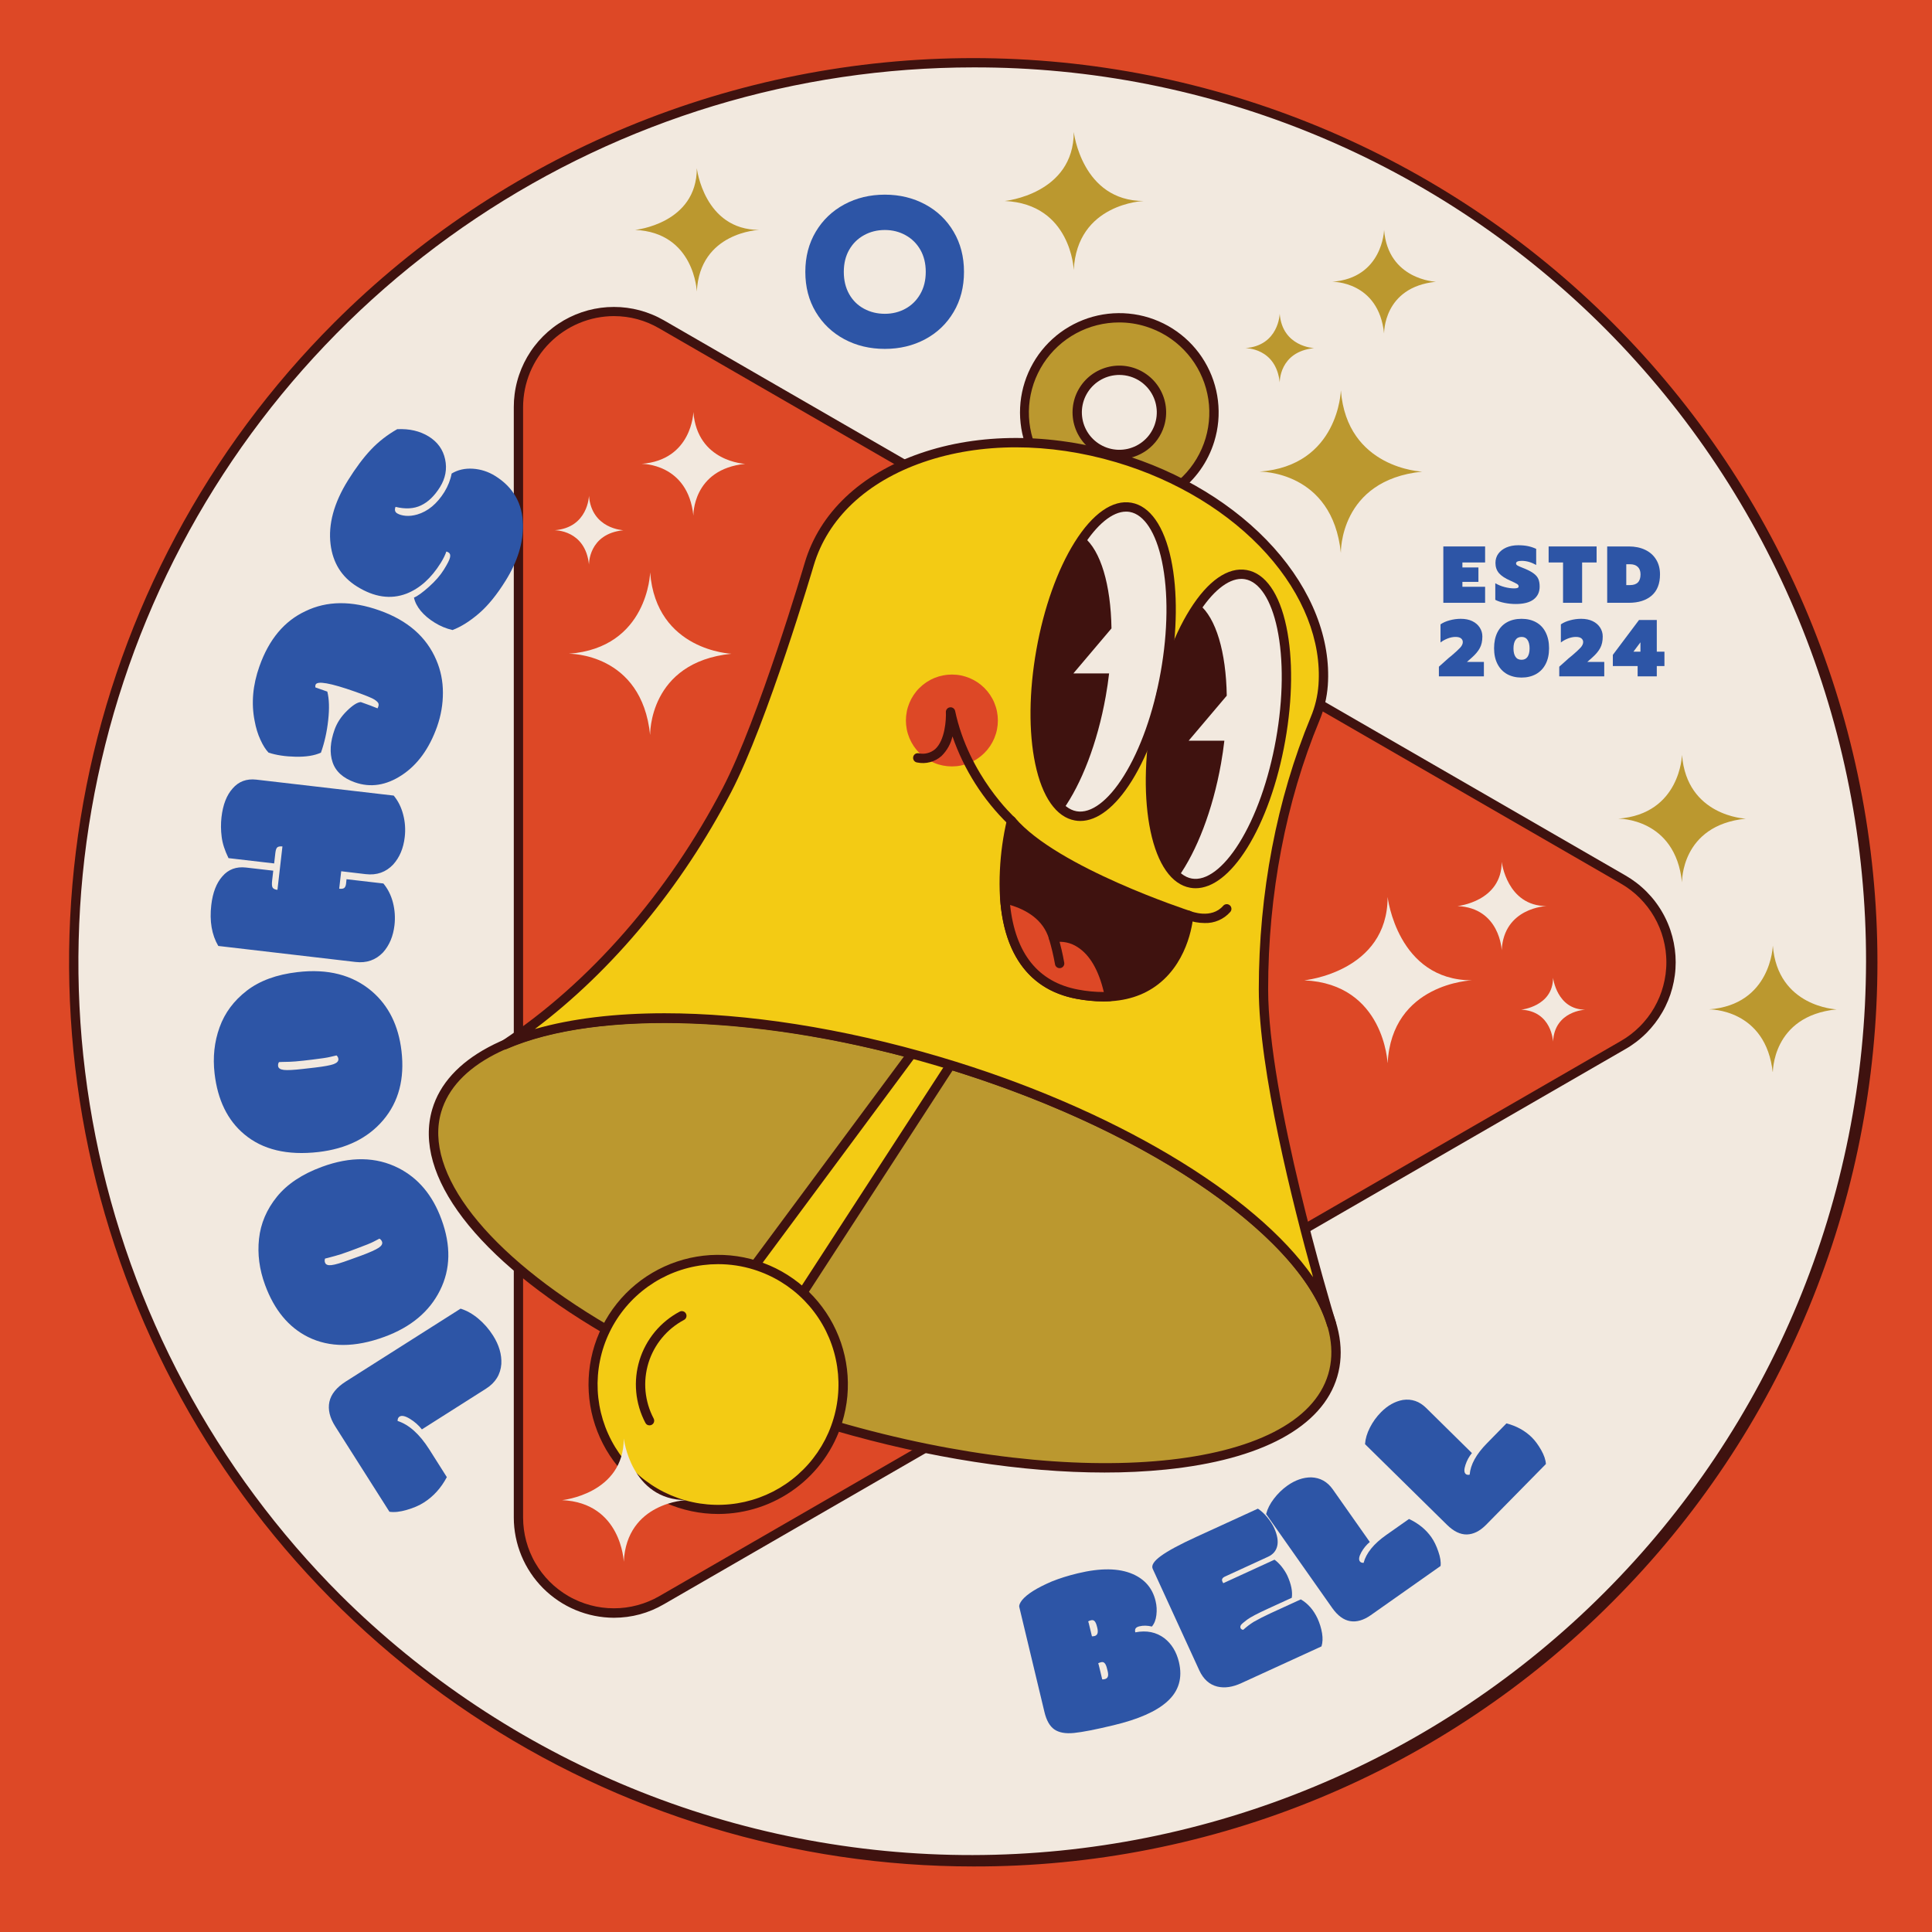 <svg xmlns="http://www.w3.org/2000/svg" xmlns:xlink="http://www.w3.org/1999/xlink" width="500" zoomAndPan="magnify" viewBox="0 0 375 375" height="500" preserveAspectRatio="xMidYMid meet" version="1.0"><defs><g/><clipPath id="9e41b3598e"><path d="M 13.406 11.277 L 364.406 11.277 L 364.406 362.277 L 13.406 362.277 Z M 13.406 11.277 " clip-rule="nonzero"/></clipPath><clipPath id="a05f4f5306"><path d="M 197 60.691 L 237 60.691 L 237 100 L 197 100 Z M 197 60.691 " clip-rule="nonzero"/></clipPath><clipPath id="721b202ddd"><path d="M 83.23 196 L 260.23 196 L 260.23 286 L 83.23 286 Z M 83.23 196 " clip-rule="nonzero"/></clipPath><clipPath id="5d875b0139"><path d="M 114 243 L 165 243 L 165 293.941 L 114 293.941 Z M 114 243 " clip-rule="nonzero"/></clipPath><clipPath id="385bf4ace0"><path d="M 109.105 279.121 L 133.105 279.121 L 133.105 303.121 L 109.105 303.121 Z M 109.105 279.121 " clip-rule="nonzero"/></clipPath><clipPath id="76b8c85e6d"><path d="M 110 111 L 142 111 L 142 142.969 L 110 142.969 Z M 110 111 " clip-rule="nonzero"/></clipPath><clipPath id="85b0015daf"><path d="M 107.508 96 L 121 96 L 121 110 L 107.508 110 Z M 107.508 96 " clip-rule="nonzero"/></clipPath><clipPath id="d68674b085"><path d="M 124 79.969 L 145 79.969 L 145 101 L 124 101 Z M 124 79.969 " clip-rule="nonzero"/></clipPath><clipPath id="bdfb48f26d"><path d="M 253 174 L 286 174 L 286 206.281 L 253 206.281 Z M 253 174 " clip-rule="nonzero"/></clipPath><clipPath id="f634f671a4"><path d="M 282 167.281 L 301 167.281 L 301 185 L 282 185 Z M 282 167.281 " clip-rule="nonzero"/></clipPath><clipPath id="0d2f93339e"><path d="M 295 189 L 307.645 189 L 307.645 203 L 295 203 Z M 295 189 " clip-rule="nonzero"/></clipPath><clipPath id="b8c40579e9"><path d="M 331 183 L 356.754 183 L 356.754 208.02 L 331 208.02 Z M 331 183 " clip-rule="nonzero"/></clipPath><clipPath id="1c86915d7b"><path d="M 314.004 146.52 L 339 146.52 L 339 172 L 314.004 172 Z M 314.004 146.52 " clip-rule="nonzero"/></clipPath><clipPath id="ab75d4fe9e"><path d="M 195.02 25.523 L 222 25.523 L 222 52.523 L 195.02 52.523 Z M 195.02 25.523 " clip-rule="nonzero"/></clipPath><clipPath id="2b5aa5bbb7"><path d="M 123.281 32.57 L 147.281 32.57 L 147.281 56.57 L 123.281 56.57 Z M 123.281 32.57 " clip-rule="nonzero"/></clipPath><clipPath id="4f80c82c00"><path d="M 244 75 L 277 75 L 277 107.625 L 244 107.625 Z M 244 75 " clip-rule="nonzero"/></clipPath><clipPath id="9801d48294"><path d="M 241.574 60 L 256 60 L 256 75 L 241.574 75 Z M 241.574 60 " clip-rule="nonzero"/></clipPath><clipPath id="8a67006140"><path d="M 258 44.625 L 279 44.625 L 279 65 L 258 65 Z M 258 44.625 " clip-rule="nonzero"/></clipPath></defs><rect x="-37.5" width="450" fill="#ffffff" y="-37.5" height="450" fill-opacity="1"/><rect x="-37.5" width="450" fill="#dd4826" y="-37.5" height="450" fill-opacity="1"/><path fill="#f2e9df" d="M 363.504 186.777 C 363.504 189.633 363.434 192.488 363.293 195.344 C 363.152 198.199 362.941 201.047 362.664 203.891 C 362.383 206.734 362.035 209.57 361.613 212.395 C 361.195 215.223 360.707 218.035 360.148 220.84 C 359.59 223.641 358.965 226.43 358.27 229.199 C 357.578 231.973 356.816 234.727 355.984 237.461 C 355.156 240.195 354.262 242.906 353.297 245.598 C 352.336 248.285 351.309 250.953 350.215 253.59 C 349.121 256.23 347.961 258.844 346.742 261.426 C 345.52 264.008 344.234 266.559 342.887 269.082 C 341.539 271.602 340.133 274.086 338.664 276.535 C 337.195 278.988 335.668 281.402 334.078 283.777 C 332.492 286.152 330.848 288.488 329.145 290.785 C 327.441 293.078 325.684 295.332 323.871 297.539 C 322.059 299.746 320.195 301.91 318.273 304.027 C 316.355 306.145 314.387 308.215 312.367 310.234 C 310.344 312.254 308.277 314.227 306.16 316.145 C 304.043 318.062 301.879 319.93 299.672 321.742 C 297.461 323.555 295.211 325.312 292.914 327.012 C 290.621 328.715 288.285 330.359 285.906 331.949 C 283.531 333.535 281.117 335.062 278.668 336.531 C 276.219 338 273.73 339.41 271.211 340.758 C 268.691 342.105 266.141 343.387 263.559 344.609 C 260.973 345.832 258.363 346.988 255.723 348.082 C 253.082 349.176 250.418 350.203 247.727 351.168 C 245.035 352.129 242.324 353.023 239.59 353.855 C 236.855 354.684 234.102 355.445 231.332 356.141 C 228.559 356.836 225.773 357.461 222.969 358.02 C 220.168 358.574 217.352 359.062 214.527 359.484 C 211.699 359.902 208.863 360.25 206.02 360.531 C 203.176 360.812 200.328 361.023 197.473 361.164 C 194.621 361.301 191.766 361.371 188.906 361.371 C 186.051 361.371 183.195 361.301 180.34 361.164 C 177.488 361.023 174.637 360.812 171.793 360.531 C 168.949 360.25 166.117 359.902 163.289 359.484 C 160.461 359.062 157.648 358.574 154.844 358.02 C 152.043 357.461 149.254 356.836 146.484 356.141 C 143.711 355.445 140.961 354.684 138.227 353.855 C 135.492 353.023 132.777 352.129 130.086 351.168 C 127.398 350.203 124.73 349.176 122.094 348.082 C 119.453 346.988 116.84 345.832 114.258 344.609 C 111.676 343.387 109.125 342.105 106.602 340.758 C 104.082 339.41 101.598 338 99.148 336.531 C 96.695 335.062 94.281 333.535 91.906 331.949 C 89.531 330.359 87.195 328.715 84.902 327.012 C 82.605 325.312 80.352 323.555 78.145 321.742 C 75.938 319.93 73.773 318.062 71.656 316.145 C 69.539 314.227 67.469 312.254 65.449 310.234 C 63.43 308.215 61.461 306.145 59.539 304.027 C 57.621 301.91 55.754 299.746 53.941 297.539 C 52.129 295.332 50.371 293.078 48.672 290.785 C 46.969 288.488 45.324 286.152 43.734 283.777 C 42.148 281.402 40.621 278.988 39.152 276.535 C 37.684 274.086 36.273 271.602 34.926 269.082 C 33.582 266.559 32.297 264.008 31.074 261.426 C 29.852 258.844 28.695 256.23 27.602 253.59 C 26.508 250.953 25.48 248.285 24.516 245.598 C 23.555 242.906 22.66 240.195 21.828 237.461 C 21 234.727 20.238 231.973 19.543 229.199 C 18.848 226.43 18.223 223.641 17.664 220.84 C 17.109 218.035 16.621 215.223 16.199 212.395 C 15.781 209.57 15.434 206.734 15.152 203.891 C 14.871 201.047 14.66 198.199 14.52 195.344 C 14.383 192.488 14.312 189.633 14.312 186.777 C 14.312 183.918 14.383 181.062 14.52 178.211 C 14.66 175.355 14.871 172.508 15.152 169.664 C 15.434 166.82 15.781 163.984 16.199 161.156 C 16.621 158.332 17.109 155.516 17.664 152.715 C 18.223 149.91 18.848 147.125 19.543 144.352 C 20.238 141.582 21 138.828 21.828 136.094 C 22.66 133.359 23.555 130.648 24.516 127.957 C 25.48 125.266 26.508 122.602 27.602 119.961 C 28.695 117.32 29.852 114.711 31.074 112.125 C 32.297 109.543 33.582 106.992 34.926 104.473 C 36.273 101.953 37.684 99.469 39.152 97.016 C 40.621 94.566 42.148 92.152 43.734 89.777 C 45.324 87.398 46.969 85.066 48.672 82.77 C 50.371 80.473 52.129 78.223 53.941 76.012 C 55.754 73.805 57.621 71.641 59.539 69.523 C 61.461 67.406 63.43 65.34 65.449 63.316 C 67.469 61.297 69.539 59.328 71.656 57.41 C 73.773 55.488 75.938 53.625 78.145 51.812 C 80.352 50 82.605 48.242 84.902 46.539 C 87.195 44.836 89.531 43.191 91.906 41.605 C 94.281 40.016 96.695 38.488 99.148 37.02 C 101.598 35.551 104.082 34.145 106.602 32.797 C 109.125 31.449 111.676 30.164 114.258 28.941 C 116.84 27.723 119.453 26.562 122.094 25.469 C 124.73 24.375 127.398 23.348 130.086 22.387 C 132.777 21.422 135.492 20.527 138.227 19.699 C 140.961 18.867 143.711 18.105 146.484 17.414 C 149.254 16.719 152.043 16.094 154.844 15.535 C 157.648 14.977 160.461 14.488 163.289 14.07 C 166.117 13.652 168.949 13.301 171.793 13.02 C 174.637 12.742 177.488 12.531 180.34 12.391 C 183.195 12.25 186.051 12.18 188.906 12.18 C 191.766 12.18 194.621 12.25 197.473 12.391 C 200.328 12.531 203.176 12.742 206.02 13.02 C 208.863 13.301 211.699 13.652 214.527 14.07 C 217.352 14.488 220.168 14.977 222.969 15.535 C 225.773 16.094 228.559 16.719 231.332 17.414 C 234.102 18.105 236.855 18.867 239.59 19.699 C 242.324 20.527 245.035 21.422 247.727 22.387 C 250.418 23.348 253.082 24.375 255.723 25.469 C 258.363 26.562 260.973 27.723 263.559 28.941 C 266.141 30.164 268.691 31.449 271.211 32.797 C 273.73 34.145 276.219 35.551 278.668 37.02 C 281.117 38.488 283.531 40.016 285.906 41.605 C 288.285 43.191 290.621 44.836 292.914 46.539 C 295.211 48.242 297.461 50 299.672 51.812 C 301.879 53.625 304.043 55.488 306.16 57.41 C 308.277 59.328 310.344 61.297 312.367 63.316 C 314.387 65.34 316.355 67.406 318.273 69.523 C 320.195 71.641 322.059 73.805 323.871 76.012 C 325.684 78.223 327.441 80.473 329.145 82.77 C 330.848 85.066 332.492 87.398 334.078 89.777 C 335.668 92.152 337.195 94.566 338.664 97.016 C 340.133 99.465 341.539 101.953 342.887 104.473 C 344.234 106.992 345.52 109.543 346.742 112.125 C 347.961 114.711 349.121 117.32 350.215 119.961 C 351.309 122.602 352.336 125.266 353.297 127.957 C 354.262 130.648 355.156 133.359 355.984 136.094 C 356.816 138.828 357.578 141.582 358.27 144.352 C 358.965 147.125 359.59 149.91 360.148 152.715 C 360.707 155.516 361.195 158.332 361.613 161.156 C 362.035 163.984 362.383 166.82 362.664 169.664 C 362.941 172.508 363.152 175.355 363.293 178.211 C 363.434 181.062 363.504 183.918 363.504 186.777 Z M 363.504 186.777 " fill-opacity="1" fill-rule="nonzero"/><g clip-path="url(#9e41b3598e)"><path fill="#3f120f" d="M 188.906 362.277 C 184.598 362.277 180.293 362.117 175.996 361.801 C 171.699 361.484 167.418 361.008 163.156 360.379 C 158.895 359.746 154.66 358.957 150.453 358.012 C 146.25 357.066 142.086 355.973 137.961 354.719 C 133.84 353.469 129.766 352.066 125.746 350.516 C 121.727 348.965 117.766 347.27 113.871 345.426 C 109.977 343.586 106.152 341.602 102.402 339.477 C 98.652 337.352 94.988 335.094 91.406 332.699 C 87.82 330.305 84.332 327.781 80.934 325.133 C 77.535 322.48 74.242 319.707 71.047 316.812 C 67.855 313.922 64.773 310.914 61.801 307.793 C 58.828 304.672 55.977 301.445 53.242 298.113 C 50.508 294.781 47.902 291.355 45.422 287.832 C 42.938 284.309 40.59 280.699 38.375 277.004 C 36.16 273.305 34.082 269.531 32.145 265.684 C 30.207 261.836 28.414 257.918 26.766 253.938 C 25.117 249.957 23.617 245.922 22.266 241.828 C 20.914 237.734 19.715 233.602 18.664 229.422 C 17.617 225.238 16.727 221.027 15.988 216.781 C 15.254 212.535 14.672 208.266 14.25 203.98 C 13.828 199.691 13.566 195.391 13.461 191.082 C 13.352 186.777 13.406 182.469 13.617 178.164 C 13.828 173.859 14.199 169.57 14.727 165.293 C 15.254 161.016 15.938 156.766 16.777 152.539 C 17.617 148.312 18.613 144.121 19.762 139.969 C 20.914 135.816 22.215 131.711 23.664 127.652 C 25.117 123.594 26.715 119.598 28.461 115.656 C 30.207 111.719 32.098 107.848 34.129 104.047 C 36.16 100.246 38.328 96.523 40.633 92.883 C 42.941 89.242 45.375 85.691 47.941 82.23 C 50.512 78.77 53.203 75.406 56.016 72.145 C 58.832 68.883 61.762 65.727 64.809 62.68 C 66.84 60.648 68.918 58.668 71.047 56.738 C 73.176 54.809 75.352 52.934 77.57 51.113 C 79.789 49.289 82.055 47.523 84.359 45.812 C 86.668 44.102 89.016 42.449 91.402 40.852 C 93.793 39.258 96.219 37.723 98.68 36.246 C 101.145 34.77 103.645 33.352 106.176 32 C 108.711 30.645 111.273 29.355 113.871 28.125 C 116.469 26.898 119.094 25.734 121.746 24.637 C 124.398 23.535 127.078 22.504 129.781 21.535 C 132.488 20.566 135.215 19.668 137.961 18.832 C 140.711 18 143.477 17.234 146.266 16.535 C 149.051 15.836 151.852 15.207 154.668 14.648 C 157.484 14.086 160.316 13.598 163.156 13.176 C 165.996 12.754 168.848 12.402 171.707 12.121 C 174.562 11.84 177.426 11.629 180.297 11.488 C 183.164 11.348 186.035 11.277 188.906 11.277 C 191.781 11.277 194.648 11.348 197.52 11.488 C 200.387 11.629 203.25 11.84 206.109 12.121 C 208.969 12.402 211.816 12.754 214.66 13.176 C 217.5 13.598 220.328 14.086 223.145 14.648 C 225.965 15.207 228.766 15.836 231.551 16.535 C 234.336 17.234 237.105 18 239.852 18.832 C 242.602 19.668 245.328 20.566 248.031 21.535 C 250.738 22.504 253.414 23.535 256.07 24.637 C 258.723 25.734 261.348 26.898 263.945 28.125 C 266.539 29.355 269.105 30.645 271.637 32 C 274.172 33.352 276.668 34.77 279.133 36.246 C 281.598 37.723 284.023 39.258 286.41 40.852 C 288.801 42.449 291.148 44.102 293.453 45.812 C 295.762 47.523 298.023 49.289 300.246 51.113 C 302.465 52.934 304.641 54.809 306.766 56.738 C 308.895 58.668 310.977 60.648 313.008 62.68 C 315.035 64.711 317.016 66.789 318.945 68.918 C 320.875 71.047 322.75 73.219 324.57 75.441 C 326.395 77.66 328.16 79.926 329.871 82.23 C 331.582 84.539 333.234 86.887 334.832 89.273 C 336.426 91.664 337.965 94.09 339.441 96.551 C 340.918 99.016 342.332 101.512 343.688 104.047 C 345.039 106.578 346.332 109.145 347.559 111.742 C 348.789 114.336 349.949 116.961 351.051 119.617 C 352.148 122.27 353.184 124.949 354.148 127.652 C 355.117 130.355 356.02 133.082 356.852 135.832 C 357.688 138.582 358.453 141.348 359.148 144.133 C 359.848 146.922 360.477 149.723 361.035 152.539 C 361.598 155.355 362.09 158.184 362.508 161.027 C 362.93 163.867 363.281 166.719 363.562 169.574 C 363.844 172.434 364.059 175.297 364.199 178.168 C 364.34 181.035 364.41 183.906 364.41 186.777 C 364.41 189.648 364.34 192.52 364.199 195.391 C 364.059 198.258 363.844 201.121 363.562 203.98 C 363.281 206.84 362.93 209.688 362.508 212.527 C 362.09 215.371 361.598 218.199 361.035 221.016 C 360.477 223.832 359.848 226.637 359.148 229.422 C 358.453 232.207 357.688 234.973 356.852 237.723 C 356.02 240.473 355.117 243.199 354.148 245.902 C 353.184 248.605 352.148 251.285 351.051 253.938 C 349.949 256.594 348.789 259.219 347.559 261.812 C 346.332 264.41 345.039 266.977 343.688 269.508 C 342.332 272.043 340.918 274.539 339.441 277.004 C 337.965 279.469 336.426 281.895 334.832 284.281 C 333.234 286.668 331.582 289.016 329.871 291.324 C 328.16 293.633 326.395 295.895 324.57 298.113 C 322.75 300.336 320.875 302.508 318.945 304.637 C 317.016 306.766 315.035 308.844 313.008 310.875 C 308.953 314.953 304.707 318.82 300.27 322.477 C 295.832 326.133 291.223 329.562 286.445 332.762 C 281.672 335.965 276.746 338.922 271.68 341.637 C 266.609 344.352 261.418 346.809 256.105 349.008 C 250.793 351.207 245.387 353.141 239.883 354.805 C 234.379 356.469 228.805 357.859 223.164 358.973 C 217.523 360.09 211.84 360.922 206.117 361.473 C 200.395 362.023 194.656 362.293 188.906 362.277 Z M 188.906 13.082 C 184.641 13.082 180.383 13.242 176.129 13.555 C 171.875 13.867 167.641 14.34 163.422 14.965 C 159.203 15.59 155.012 16.371 150.852 17.305 C 146.691 18.238 142.57 19.324 138.488 20.562 C 134.406 21.801 130.375 23.188 126.398 24.723 C 122.418 26.258 118.5 27.938 114.645 29.762 C 110.789 31.582 107.008 33.547 103.297 35.648 C 99.586 37.75 95.957 39.988 92.41 42.355 C 88.863 44.727 85.41 47.223 82.047 49.848 C 78.684 52.469 75.422 55.215 72.262 58.078 C 69.102 60.941 66.055 63.918 63.113 67.008 C 60.172 70.098 57.348 73.289 54.641 76.586 C 51.938 79.883 49.355 83.277 46.898 86.762 C 44.445 90.25 42.121 93.824 39.926 97.48 C 37.734 101.141 35.68 104.871 33.762 108.684 C 31.844 112.492 30.07 116.367 28.438 120.309 C 26.805 124.246 25.32 128.242 23.984 132.293 C 22.645 136.34 21.457 140.434 20.422 144.574 C 19.387 148.711 18.504 152.879 17.773 157.082 C 17.043 161.285 16.469 165.508 16.051 169.75 C 15.633 173.996 15.375 178.25 15.27 182.512 C 15.164 186.777 15.215 191.039 15.426 195.297 C 15.633 199.559 16 203.805 16.523 208.039 C 17.043 212.27 17.723 216.477 18.555 220.66 C 19.387 224.844 20.371 228.992 21.508 233.102 C 22.645 237.211 23.934 241.273 25.367 245.289 C 26.805 249.305 28.387 253.266 30.117 257.164 C 31.844 261.062 33.715 264.891 35.727 268.652 C 37.734 272.414 39.883 276.098 42.164 279.699 C 44.445 283.305 46.855 286.82 49.398 290.242 C 51.938 293.668 54.602 296.996 57.387 300.227 C 60.172 303.457 63.074 306.578 66.09 309.594 C 68.102 311.594 70.16 313.543 72.27 315.441 C 74.375 317.34 76.531 319.184 78.727 320.977 C 80.926 322.77 83.168 324.508 85.449 326.191 C 87.734 327.875 90.059 329.5 92.422 331.07 C 94.785 332.641 97.184 334.148 99.621 335.602 C 102.059 337.055 104.531 338.445 107.035 339.773 C 109.539 341.105 112.078 342.375 114.645 343.578 C 117.211 344.785 119.805 345.93 122.43 347.008 C 125.055 348.086 127.703 349.102 130.375 350.051 C 133.047 351 135.742 351.883 138.457 352.699 C 141.176 353.52 143.91 354.27 146.664 354.953 C 149.418 355.637 152.184 356.25 154.969 356.797 C 157.75 357.348 160.547 357.824 163.352 358.234 C 166.16 358.648 168.977 358.988 171.797 359.262 C 174.621 359.535 177.449 359.738 180.285 359.871 C 183.117 360.008 185.953 360.07 188.789 360.066 C 191.625 360.062 194.461 359.988 197.293 359.844 C 200.125 359.699 202.953 359.488 205.777 359.207 C 208.602 358.922 211.414 358.574 214.219 358.152 C 217.023 357.734 219.816 357.246 222.602 356.688 C 225.383 356.129 228.148 355.508 230.898 354.812 C 233.648 354.121 236.383 353.363 239.094 352.535 C 241.809 351.711 244.5 350.816 247.172 349.859 C 249.84 348.902 252.484 347.879 255.105 346.789 C 257.727 345.703 260.316 344.551 262.879 343.336 C 265.445 342.121 267.977 340.844 270.477 339.508 C 272.977 338.168 275.445 336.77 277.879 335.309 C 280.309 333.852 282.703 332.332 285.062 330.754 C 287.422 329.176 289.738 327.543 292.016 325.852 C 294.293 324.164 296.531 322.418 298.723 320.617 C 300.914 318.816 303.062 316.965 305.164 315.059 C 307.266 313.156 309.316 311.199 311.324 309.191 C 313.328 307.188 315.285 305.133 317.191 303.031 C 319.098 300.93 320.949 298.785 322.75 296.59 C 324.547 294.398 326.293 292.164 327.984 289.887 C 329.676 287.605 331.309 285.289 332.887 282.93 C 334.461 280.574 335.98 278.18 337.441 275.746 C 338.898 273.312 340.301 270.848 341.637 268.348 C 342.977 265.844 344.254 263.312 345.469 260.75 C 346.684 258.188 347.832 255.594 348.922 252.973 C 350.008 250.355 351.031 247.711 351.992 245.039 C 352.949 242.371 353.84 239.68 354.668 236.965 C 355.492 234.25 356.254 231.52 356.945 228.766 C 357.637 226.016 358.262 223.25 358.82 220.469 C 359.375 217.688 359.863 214.895 360.285 212.09 C 360.703 209.281 361.055 206.469 361.336 203.645 C 361.617 200.824 361.832 197.996 361.977 195.164 C 362.117 192.328 362.191 189.496 362.199 186.66 C 362.203 183.82 362.137 180.988 362.004 178.152 C 361.867 175.32 361.664 172.492 361.391 169.668 C 361.121 166.844 360.777 164.027 360.367 161.223 C 359.957 158.414 359.477 155.621 358.93 152.836 C 358.383 150.055 357.766 147.285 357.082 144.531 C 356.398 141.777 355.648 139.043 354.832 136.328 C 354.016 133.613 353.133 130.918 352.18 128.242 C 351.23 125.57 350.219 122.922 349.141 120.301 C 348.059 117.676 346.918 115.078 345.711 112.512 C 344.504 109.945 343.234 107.41 341.906 104.902 C 340.574 102.398 339.184 99.926 337.73 97.488 C 336.281 95.055 334.77 92.652 333.199 90.289 C 331.633 87.926 330.004 85.602 328.324 83.32 C 326.641 81.035 324.902 78.797 323.109 76.598 C 321.316 74.398 319.469 72.246 317.57 70.137 C 315.676 68.031 313.727 65.969 311.727 63.957 C 307.715 59.922 303.512 56.094 299.117 52.477 C 294.727 48.855 290.168 45.465 285.441 42.297 C 280.715 39.129 275.84 36.199 270.824 33.516 C 265.809 30.828 260.672 28.395 255.414 26.219 C 250.156 24.039 244.805 22.129 239.355 20.48 C 233.91 18.832 228.395 17.457 222.812 16.352 C 217.227 15.25 211.605 14.426 205.941 13.879 C 200.277 13.332 194.598 13.066 188.906 13.082 Z M 188.906 13.082 " fill-opacity="1" fill-rule="nonzero"/></g><path fill="#dd4826" d="M 315.082 170.73 L 128.422 62.965 C 127.016 62.152 125.523 61.535 123.953 61.113 C 122.383 60.691 120.785 60.48 119.156 60.48 C 117.531 60.48 115.934 60.691 114.363 61.113 C 112.793 61.535 111.301 62.152 109.895 62.965 C 108.484 63.777 107.207 64.758 106.055 65.906 C 104.906 67.059 103.926 68.336 103.109 69.746 C 102.297 71.152 101.68 72.645 101.258 74.215 C 100.84 75.785 100.629 77.383 100.629 79.012 L 100.629 294.543 C 100.629 294.949 100.641 295.352 100.668 295.754 C 100.695 296.16 100.734 296.562 100.785 296.961 C 100.84 297.363 100.906 297.762 100.984 298.16 C 101.062 298.555 101.156 298.949 101.258 299.34 C 101.363 299.73 101.48 300.117 101.613 300.5 C 101.742 300.883 101.883 301.262 102.039 301.637 C 102.195 302.008 102.359 302.375 102.539 302.738 C 102.719 303.102 102.91 303.457 103.109 303.809 C 103.312 304.16 103.527 304.504 103.75 304.84 C 103.977 305.176 104.211 305.504 104.457 305.824 C 104.703 306.145 104.961 306.457 105.227 306.762 C 105.492 307.066 105.77 307.359 106.055 307.645 C 106.34 307.934 106.637 308.207 106.941 308.477 C 107.246 308.742 107.559 309 107.879 309.246 C 108.199 309.492 108.527 309.727 108.863 309.949 C 109.199 310.176 109.543 310.391 109.895 310.59 C 110.242 310.793 110.602 310.984 110.961 311.164 C 111.324 311.34 111.691 311.508 112.066 311.664 C 112.441 311.816 112.82 311.961 113.203 312.09 C 113.586 312.219 113.973 312.336 114.363 312.441 C 114.754 312.547 115.145 312.637 115.543 312.719 C 115.941 312.797 116.34 312.863 116.738 312.914 C 117.141 312.969 117.543 313.008 117.945 313.035 C 118.348 313.059 118.754 313.074 119.156 313.074 C 119.562 313.074 119.965 313.059 120.371 313.035 C 120.773 313.008 121.176 312.969 121.578 312.914 C 121.977 312.863 122.375 312.797 122.773 312.719 C 123.168 312.637 123.562 312.547 123.953 312.441 C 124.344 312.336 124.73 312.219 125.113 312.09 C 125.496 311.961 125.875 311.816 126.25 311.664 C 126.621 311.508 126.992 311.34 127.352 311.164 C 127.715 310.984 128.074 310.793 128.422 310.59 L 315.082 202.824 C 316.488 202.012 317.77 201.027 318.918 199.879 C 320.07 198.73 321.051 197.449 321.863 196.043 C 322.676 194.633 323.293 193.145 323.715 191.574 C 324.137 190 324.348 188.402 324.348 186.777 C 324.348 185.152 324.137 183.551 323.715 181.98 C 323.293 180.41 322.676 178.922 321.863 177.512 C 321.051 176.102 320.07 174.824 318.918 173.676 C 317.77 172.523 316.488 171.543 315.082 170.73 Z M 315.082 170.73 " fill-opacity="1" fill-rule="nonzero"/><path fill="#3f120f" d="M 119.156 314.008 C 118.52 314.004 117.887 313.973 117.254 313.906 C 116.621 313.844 115.992 313.746 115.367 313.621 C 114.742 313.496 114.129 313.34 113.52 313.152 C 112.91 312.965 112.312 312.75 111.727 312.508 C 111.137 312.262 110.562 311.988 110.004 311.688 C 109.441 311.387 108.898 311.059 108.367 310.703 C 107.84 310.348 107.332 309.969 106.84 309.566 C 106.348 309.16 105.875 308.734 105.426 308.285 C 104.977 307.832 104.551 307.363 104.148 306.871 C 103.742 306.379 103.363 305.867 103.012 305.336 C 102.656 304.809 102.332 304.262 102.031 303.703 C 101.73 303.141 101.457 302.566 101.215 301.98 C 100.973 301.391 100.758 300.793 100.57 300.184 C 100.387 299.574 100.23 298.957 100.105 298.336 C 99.98 297.711 99.887 297.082 99.82 296.449 C 99.758 295.816 99.727 295.18 99.727 294.543 L 99.727 79.008 C 99.727 78.586 99.738 78.16 99.766 77.738 C 99.793 77.316 99.836 76.895 99.891 76.473 C 99.945 76.051 100.016 75.633 100.098 75.219 C 100.18 74.801 100.277 74.391 100.387 73.98 C 100.496 73.57 100.621 73.164 100.758 72.762 C 100.895 72.359 101.043 71.965 101.203 71.574 C 101.367 71.18 101.543 70.793 101.73 70.414 C 101.918 70.035 102.117 69.66 102.328 69.293 C 102.543 68.926 102.766 68.566 103 68.215 C 103.234 67.859 103.484 67.516 103.742 67.18 C 104 66.844 104.27 66.516 104.547 66.195 C 104.828 65.879 105.117 65.57 105.418 65.27 C 105.719 64.969 106.027 64.68 106.344 64.398 C 106.664 64.121 106.992 63.852 107.328 63.594 C 107.664 63.336 108.008 63.086 108.363 62.852 C 108.715 62.617 109.074 62.395 109.441 62.18 C 109.809 61.969 110.184 61.77 110.562 61.582 C 110.945 61.395 111.328 61.219 111.723 61.055 C 112.113 60.895 112.512 60.746 112.91 60.609 C 113.312 60.473 113.719 60.348 114.129 60.238 C 114.539 60.129 114.953 60.035 115.367 59.949 C 115.785 59.867 116.203 59.801 116.621 59.742 C 117.043 59.688 117.465 59.648 117.887 59.617 C 118.312 59.59 118.734 59.578 119.16 59.578 C 119.582 59.578 120.008 59.59 120.43 59.617 C 120.852 59.648 121.273 59.688 121.695 59.742 C 122.117 59.801 122.535 59.867 122.949 59.949 C 123.367 60.035 123.777 60.129 124.188 60.238 C 124.598 60.348 125.004 60.473 125.406 60.609 C 125.805 60.746 126.203 60.895 126.594 61.059 C 126.988 61.219 127.371 61.395 127.754 61.582 C 128.133 61.77 128.508 61.969 128.875 62.18 L 315.531 169.945 C 315.898 170.16 316.262 170.383 316.613 170.617 C 316.965 170.855 317.309 171.102 317.648 171.359 C 317.984 171.617 318.312 171.887 318.629 172.168 C 318.949 172.445 319.258 172.734 319.559 173.035 C 319.859 173.336 320.148 173.645 320.426 173.965 C 320.707 174.281 320.977 174.609 321.234 174.945 C 321.492 175.281 321.738 175.629 321.973 175.98 C 322.211 176.332 322.434 176.691 322.645 177.059 C 322.859 177.426 323.059 177.801 323.246 178.184 C 323.434 178.562 323.609 178.949 323.77 179.34 C 323.934 179.73 324.082 180.129 324.219 180.531 C 324.355 180.934 324.477 181.336 324.586 181.746 C 324.695 182.156 324.793 182.57 324.875 182.984 C 324.957 183.402 325.027 183.82 325.082 184.238 C 325.137 184.66 325.18 185.082 325.207 185.504 C 325.234 185.93 325.25 186.352 325.25 186.777 C 325.25 187.199 325.234 187.625 325.207 188.047 C 325.18 188.473 325.137 188.895 325.082 189.312 C 325.027 189.734 324.957 190.152 324.875 190.566 C 324.793 190.984 324.695 191.398 324.586 191.805 C 324.477 192.215 324.355 192.621 324.219 193.023 C 324.082 193.426 323.934 193.82 323.77 194.215 C 323.609 194.605 323.434 194.992 323.246 195.371 C 323.059 195.754 322.859 196.125 322.645 196.492 C 322.434 196.859 322.211 197.219 321.973 197.574 C 321.738 197.926 321.492 198.27 321.234 198.605 C 320.977 198.941 320.707 199.27 320.426 199.59 C 320.148 199.91 319.859 200.219 319.559 200.52 C 319.258 200.816 318.949 201.109 318.629 201.387 C 318.312 201.668 317.984 201.938 317.648 202.195 C 317.309 202.453 316.965 202.699 316.613 202.934 C 316.262 203.172 315.898 203.395 315.531 203.605 L 128.875 311.375 C 125.871 313.121 122.633 314 119.156 314.008 Z M 119.156 61.352 C 118.582 61.355 118.004 61.387 117.43 61.445 C 116.855 61.504 116.285 61.59 115.719 61.703 C 115.156 61.816 114.598 61.961 114.043 62.129 C 113.492 62.297 112.949 62.492 112.418 62.715 C 111.883 62.938 111.363 63.184 110.855 63.457 C 110.348 63.73 109.852 64.027 109.375 64.352 C 108.895 64.672 108.43 65.016 107.984 65.383 C 107.539 65.75 107.113 66.137 106.707 66.543 C 106.297 66.953 105.91 67.379 105.543 67.828 C 105.18 68.273 104.836 68.734 104.516 69.215 C 104.195 69.695 103.898 70.191 103.625 70.699 C 103.352 71.207 103.105 71.73 102.883 72.262 C 102.664 72.793 102.469 73.336 102.301 73.891 C 102.133 74.441 101.992 75 101.879 75.566 C 101.766 76.133 101.68 76.703 101.621 77.277 C 101.562 77.852 101.535 78.426 101.531 79.004 L 101.531 294.543 C 101.531 294.93 101.543 295.312 101.57 295.695 C 101.594 296.082 101.633 296.465 101.684 296.844 C 101.734 297.227 101.797 297.605 101.871 297.984 C 101.945 298.359 102.031 298.734 102.133 299.105 C 102.23 299.477 102.344 299.844 102.469 300.211 C 102.59 300.574 102.727 300.934 102.875 301.289 C 103.02 301.645 103.18 301.996 103.352 302.34 C 103.52 302.684 103.699 303.023 103.895 303.355 C 104.086 303.691 104.289 304.016 104.504 304.336 C 104.715 304.656 104.941 304.969 105.176 305.273 C 105.41 305.578 105.652 305.875 105.906 306.164 C 106.16 306.453 106.422 306.734 106.695 307.008 C 106.965 307.277 107.246 307.543 107.535 307.797 C 107.824 308.051 108.121 308.293 108.43 308.527 C 108.734 308.762 109.047 308.984 109.367 309.199 C 109.684 309.414 110.012 309.617 110.344 309.809 C 110.68 310 111.016 310.184 111.363 310.352 C 111.707 310.523 112.059 310.68 112.414 310.828 C 112.77 310.977 113.129 311.109 113.492 311.234 C 113.855 311.359 114.223 311.469 114.598 311.57 C 114.969 311.668 115.344 311.758 115.719 311.832 C 116.098 311.906 116.477 311.969 116.855 312.02 C 117.238 312.07 117.621 312.105 118.004 312.133 C 118.391 312.156 118.773 312.168 119.156 312.168 C 119.543 312.168 119.926 312.156 120.312 312.133 C 120.695 312.105 121.078 312.07 121.457 312.02 C 121.84 311.969 122.219 311.906 122.598 311.832 C 122.973 311.758 123.348 311.668 123.719 311.57 C 124.09 311.469 124.461 311.359 124.824 311.234 C 125.188 311.109 125.547 310.977 125.902 310.828 C 126.258 310.68 126.609 310.523 126.953 310.352 C 127.297 310.184 127.637 310 127.973 309.809 L 314.629 202.043 C 314.961 201.848 315.289 201.645 315.609 201.434 C 315.93 201.219 316.242 200.996 316.547 200.762 C 316.852 200.527 317.148 200.281 317.438 200.027 C 317.727 199.773 318.008 199.512 318.281 199.238 C 318.551 198.969 318.816 198.688 319.066 198.398 C 319.32 198.109 319.566 197.812 319.801 197.508 C 320.035 197.203 320.258 196.891 320.473 196.57 C 320.684 196.25 320.887 195.922 321.082 195.59 C 321.273 195.258 321.453 194.918 321.625 194.57 C 321.793 194.227 321.953 193.875 322.102 193.523 C 322.246 193.168 322.383 192.805 322.508 192.441 C 322.629 192.078 322.742 191.711 322.84 191.34 C 322.941 190.965 323.027 190.594 323.102 190.215 C 323.18 189.836 323.242 189.457 323.293 189.078 C 323.34 188.695 323.379 188.312 323.402 187.93 C 323.43 187.547 323.441 187.16 323.441 186.777 C 323.441 186.391 323.43 186.008 323.402 185.625 C 323.379 185.238 323.34 184.855 323.293 184.477 C 323.242 184.094 323.18 183.715 323.102 183.336 C 323.027 182.961 322.941 182.586 322.84 182.215 C 322.742 181.844 322.629 181.477 322.508 181.109 C 322.383 180.746 322.246 180.387 322.102 180.031 C 321.953 179.676 321.793 179.324 321.625 178.98 C 321.453 178.637 321.273 178.297 321.082 177.965 C 320.887 177.629 320.684 177.305 320.473 176.984 C 320.258 176.664 320.035 176.352 319.801 176.047 C 319.566 175.742 319.32 175.445 319.066 175.156 C 318.816 174.867 318.551 174.586 318.281 174.312 C 318.008 174.039 317.727 173.777 317.438 173.523 C 317.148 173.27 316.852 173.027 316.547 172.793 C 316.242 172.559 315.93 172.336 315.609 172.121 C 315.289 171.906 314.961 171.703 314.629 171.512 L 127.973 63.746 C 125.246 62.16 122.309 61.363 119.156 61.355 Z M 119.156 61.352 " fill-opacity="1" fill-rule="nonzero"/><path fill="#bb982f" d="M 222.676 62.504 C 222.102 62.324 221.52 62.176 220.93 62.059 C 220.34 61.938 219.746 61.848 219.148 61.785 C 218.547 61.723 217.949 61.691 217.348 61.688 C 216.746 61.688 216.145 61.711 215.547 61.77 C 214.945 61.824 214.352 61.91 213.762 62.023 C 213.172 62.141 212.586 62.281 212.012 62.453 C 211.434 62.625 210.867 62.828 210.312 63.055 C 209.754 63.281 209.211 63.535 208.68 63.816 C 208.148 64.098 207.629 64.402 207.129 64.734 C 206.625 65.066 206.141 65.422 205.676 65.801 C 205.207 66.18 204.762 66.582 204.336 67.004 C 203.906 67.43 203.5 67.871 203.117 68.336 C 202.734 68.797 202.375 69.277 202.039 69.777 C 201.703 70.273 201.391 70.789 201.105 71.316 C 200.816 71.844 200.559 72.387 200.324 72.941 C 200.094 73.496 199.887 74.059 199.711 74.633 C 199.535 75.207 199.387 75.789 199.266 76.379 C 199.145 76.969 199.055 77.562 198.992 78.16 C 198.93 78.758 198.898 79.355 198.895 79.957 C 198.895 80.559 198.922 81.156 198.977 81.758 C 199.031 82.355 199.117 82.949 199.234 83.539 C 199.348 84.129 199.492 84.711 199.664 85.289 C 199.836 85.863 200.035 86.43 200.262 86.988 C 200.488 87.543 200.746 88.086 201.027 88.617 C 201.309 89.148 201.613 89.664 201.945 90.168 C 202.277 90.668 202.633 91.152 203.012 91.617 C 203.391 92.086 203.793 92.531 204.219 92.957 C 204.641 93.387 205.082 93.789 205.547 94.172 C 206.012 94.559 206.492 94.918 206.988 95.254 C 207.488 95.59 208.004 95.898 208.531 96.188 C 209.062 96.473 209.602 96.73 210.156 96.965 C 210.711 97.195 211.277 97.398 211.852 97.578 C 212.426 97.754 213.008 97.902 213.598 98.023 C 214.188 98.145 214.781 98.234 215.379 98.297 C 215.98 98.355 216.578 98.391 217.18 98.391 C 217.781 98.395 218.383 98.367 218.98 98.312 C 219.582 98.254 220.176 98.172 220.766 98.055 C 221.355 97.941 221.941 97.797 222.516 97.625 C 223.094 97.453 223.66 97.254 224.215 97.027 C 224.773 96.801 225.316 96.547 225.848 96.266 C 226.379 95.984 226.898 95.676 227.398 95.344 C 227.902 95.012 228.387 94.66 228.852 94.277 C 229.32 93.898 229.766 93.5 230.191 93.074 C 230.621 92.652 231.027 92.211 231.41 91.746 C 231.793 91.285 232.152 90.805 232.488 90.305 C 232.824 89.809 233.137 89.293 233.422 88.766 C 233.711 88.234 233.969 87.695 234.203 87.141 C 234.434 86.586 234.641 86.023 234.816 85.449 C 234.992 84.871 235.141 84.293 235.262 83.703 C 235.383 83.113 235.473 82.52 235.535 81.922 C 235.598 81.324 235.629 80.723 235.633 80.125 C 235.633 79.523 235.609 78.922 235.551 78.324 C 235.496 77.727 235.41 77.133 235.297 76.543 C 235.18 75.953 235.035 75.367 234.863 74.793 C 234.691 74.215 234.492 73.652 234.266 73.094 C 234.039 72.539 233.785 71.992 233.504 71.461 C 233.223 70.93 232.914 70.414 232.582 69.914 C 232.25 69.414 231.895 68.93 231.516 68.461 C 231.137 67.996 230.734 67.551 230.312 67.121 C 229.887 66.695 229.445 66.289 228.98 65.906 C 228.516 65.523 228.035 65.164 227.539 64.828 C 227.039 64.492 226.523 64.18 225.996 63.895 C 225.465 63.609 224.926 63.352 224.371 63.117 C 223.816 62.887 223.25 62.68 222.676 62.504 Z M 225.078 82.445 C 224.918 82.961 224.711 83.453 224.457 83.922 C 224.203 84.395 223.902 84.836 223.559 85.25 C 223.219 85.664 222.836 86.039 222.422 86.379 C 222.004 86.715 221.559 87.008 221.082 87.262 C 220.609 87.512 220.113 87.711 219.602 87.867 C 219.086 88.02 218.562 88.121 218.027 88.172 C 217.492 88.219 216.957 88.219 216.426 88.164 C 215.891 88.105 215.367 88 214.855 87.844 C 214.34 87.684 213.848 87.477 213.375 87.223 C 212.902 86.969 212.461 86.668 212.047 86.328 C 211.633 85.984 211.258 85.605 210.922 85.188 C 210.582 84.773 210.285 84.328 210.035 83.852 C 209.785 83.379 209.582 82.883 209.43 82.371 C 209.277 81.855 209.176 81.332 209.125 80.797 C 209.074 80.266 209.078 79.73 209.133 79.199 C 209.188 78.664 209.293 78.141 209.453 77.629 C 209.613 77.117 209.816 76.625 210.074 76.152 C 210.328 75.68 210.629 75.238 210.969 74.824 C 211.312 74.41 211.691 74.035 212.109 73.699 C 212.527 73.359 212.973 73.066 213.445 72.816 C 213.922 72.562 214.414 72.363 214.93 72.211 C 215.445 72.055 215.969 71.953 216.504 71.902 C 217.039 71.855 217.57 71.855 218.105 71.91 C 218.641 71.969 219.164 72.074 219.676 72.23 C 220.188 72.391 220.68 72.598 221.152 72.852 C 221.625 73.105 222.07 73.406 222.484 73.746 C 222.895 74.09 223.273 74.469 223.609 74.887 C 223.949 75.301 224.242 75.746 224.496 76.223 C 224.746 76.695 224.949 77.191 225.102 77.703 C 225.254 78.219 225.355 78.742 225.406 79.277 C 225.457 79.812 225.453 80.344 225.398 80.879 C 225.344 81.41 225.234 81.934 225.078 82.445 Z M 225.078 82.445 " fill-opacity="1" fill-rule="nonzero"/><g clip-path="url(#a05f4f5306)"><path fill="#3f120f" d="M 217.254 99.301 C 216.582 99.301 215.914 99.266 215.246 99.195 C 214.578 99.125 213.914 99.02 213.258 98.883 C 212.602 98.742 211.953 98.57 211.312 98.363 C 210.676 98.156 210.051 97.914 209.434 97.645 C 208.82 97.371 208.223 97.066 207.641 96.73 C 207.059 96.398 206.496 96.035 205.953 95.641 C 205.41 95.246 204.887 94.824 204.387 94.379 C 203.887 93.93 203.414 93.457 202.961 92.961 C 202.512 92.461 202.09 91.941 201.691 91.402 C 201.297 90.859 200.93 90.297 200.594 89.719 C 200.254 89.137 199.949 88.543 199.672 87.93 C 199.398 87.316 199.156 86.691 198.945 86.055 C 198.738 85.418 198.562 84.773 198.418 84.117 C 198.277 83.461 198.168 82.801 198.098 82.133 C 198.023 81.465 197.984 80.797 197.98 80.125 C 197.98 79.453 198.012 78.785 198.078 78.117 C 198.145 77.449 198.246 76.789 198.383 76.133 C 198.52 75.473 198.688 74.828 198.895 74.188 C 199.098 73.547 199.336 72.922 199.605 72.309 C 199.875 71.691 200.176 71.094 200.508 70.512 C 200.84 69.926 201.199 69.363 201.59 68.816 C 201.984 68.273 202.402 67.75 202.848 67.246 C 203.293 66.746 203.766 66.27 204.262 65.816 C 204.754 65.363 205.273 64.938 205.812 64.539 C 206.355 64.141 206.914 63.773 207.492 63.434 C 208.07 63.094 208.668 62.785 209.277 62.508 C 209.891 62.23 210.512 61.984 211.148 61.77 C 211.785 61.559 212.434 61.379 213.09 61.234 C 213.746 61.09 214.406 60.98 215.074 60.902 C 215.738 60.828 216.41 60.785 217.082 60.781 C 217.754 60.773 218.422 60.801 219.09 60.867 C 219.758 60.93 220.422 61.027 221.082 61.16 C 221.738 61.293 222.387 61.461 223.027 61.66 C 223.668 61.863 224.297 62.094 224.914 62.363 C 225.531 62.629 226.133 62.926 226.715 63.254 C 227.301 63.586 227.867 63.941 228.414 64.332 C 228.965 64.719 229.488 65.137 229.992 65.578 C 230.496 66.02 230.977 66.488 231.434 66.984 C 231.887 67.477 232.316 67.992 232.719 68.527 C 233.117 69.066 233.492 69.625 233.832 70.199 C 234.176 70.777 234.488 71.371 234.77 71.98 C 235.051 72.59 235.301 73.211 235.516 73.848 C 235.73 74.484 235.914 75.129 236.062 75.781 C 236.211 76.438 236.324 77.098 236.402 77.762 C 236.48 78.43 236.527 79.098 236.535 79.77 C 236.547 80.438 236.52 81.109 236.461 81.777 C 236.398 82.445 236.305 83.109 236.176 83.766 C 236.043 84.426 235.879 85.074 235.684 85.715 C 235.383 86.691 235.008 87.641 234.555 88.559 C 234.102 89.48 233.582 90.355 232.988 91.191 C 232.398 92.027 231.742 92.809 231.023 93.539 C 230.309 94.27 229.535 94.941 228.711 95.547 C 227.887 96.156 227.02 96.691 226.109 97.164 C 225.199 97.633 224.258 98.027 223.285 98.344 C 222.312 98.664 221.32 98.902 220.309 99.062 C 219.297 99.223 218.277 99.305 217.254 99.301 Z M 217.242 62.586 C 216.512 62.586 215.785 62.629 215.062 62.719 C 214.34 62.809 213.625 62.941 212.918 63.121 C 212.211 63.301 211.52 63.52 210.84 63.785 C 210.164 64.051 209.504 64.359 208.863 64.703 C 208.223 65.051 207.605 65.438 207.012 65.863 C 206.422 66.285 205.859 66.746 205.324 67.238 C 204.789 67.734 204.285 68.258 203.816 68.816 C 203.348 69.375 202.914 69.957 202.52 70.566 C 202.121 71.18 201.766 71.812 201.449 72.469 C 201.129 73.125 200.855 73.797 200.621 74.484 C 200.391 75.176 200.199 75.879 200.055 76.59 C 199.91 77.305 199.809 78.023 199.754 78.75 C 199.695 79.477 199.688 80.203 199.723 80.93 C 199.758 81.656 199.836 82.379 199.965 83.094 C 200.09 83.812 200.258 84.52 200.473 85.215 C 200.684 85.91 200.941 86.59 201.238 87.254 C 201.539 87.918 201.879 88.562 202.258 89.184 C 202.637 89.805 203.051 90.402 203.504 90.973 C 203.957 91.543 204.445 92.082 204.965 92.59 C 205.488 93.102 206.039 93.574 206.617 94.016 C 207.199 94.457 207.805 94.859 208.434 95.223 C 209.062 95.59 209.715 95.914 210.387 96.195 C 211.059 96.48 211.742 96.723 212.445 96.922 C 213.145 97.117 213.855 97.273 214.578 97.383 C 215.297 97.492 216.02 97.559 216.75 97.574 C 217.477 97.594 218.203 97.57 218.93 97.5 C 219.656 97.426 220.375 97.312 221.082 97.148 C 221.793 96.988 222.492 96.785 223.176 96.535 C 223.863 96.289 224.531 96 225.18 95.668 C 225.828 95.336 226.453 94.969 227.055 94.559 C 227.66 94.148 228.234 93.703 228.781 93.223 C 229.328 92.742 229.844 92.23 230.328 91.684 C 230.809 91.141 231.258 90.566 231.668 89.965 C 232.082 89.363 232.453 88.742 232.785 88.094 C 233.121 87.445 233.41 86.781 233.66 86.098 C 233.914 85.414 234.121 84.715 234.281 84.008 C 234.445 83.297 234.566 82.582 234.637 81.855 C 234.711 81.133 234.742 80.406 234.723 79.68 C 234.707 78.949 234.645 78.227 234.539 77.508 C 234.43 76.785 234.277 76.074 234.082 75.375 C 233.887 74.672 233.648 73.988 233.363 73.316 C 233.082 72.645 232.762 71.992 232.398 71.363 C 232.035 70.73 231.633 70.125 231.195 69.543 C 230.754 68.961 230.281 68.41 229.773 67.891 C 229.266 67.367 228.727 66.879 228.16 66.422 C 227.59 65.969 226.996 65.551 226.375 65.168 C 225.754 64.789 225.109 64.449 224.445 64.148 C 223.781 63.848 223.102 63.59 222.406 63.375 C 220.727 62.848 219.004 62.586 217.242 62.586 Z M 217.258 89.117 C 216.621 89.117 215.996 89.051 215.375 88.918 C 214.754 88.789 214.152 88.594 213.574 88.336 C 212.992 88.078 212.445 87.762 211.934 87.391 C 211.418 87.02 210.949 86.598 210.523 86.129 C 210.098 85.656 209.727 85.148 209.41 84.602 C 209.09 84.051 208.832 83.477 208.633 82.875 C 208.434 82.273 208.301 81.656 208.234 81.027 C 208.164 80.395 208.16 79.766 208.227 79.133 C 208.289 78.504 208.418 77.887 208.609 77.281 C 208.801 76.68 209.055 76.102 209.371 75.551 C 209.684 75 210.051 74.488 210.473 74.012 C 210.895 73.539 211.359 73.113 211.871 72.738 C 212.383 72.363 212.926 72.043 213.504 71.781 C 214.082 71.52 214.68 71.316 215.301 71.18 C 215.918 71.043 216.547 70.973 217.18 70.965 C 217.812 70.961 218.441 71.02 219.062 71.145 C 219.688 71.27 220.289 71.461 220.871 71.711 C 221.453 71.965 222.004 72.273 222.52 72.641 C 223.039 73.008 223.512 73.422 223.941 73.887 C 224.371 74.355 224.75 74.859 225.074 75.406 C 225.398 75.949 225.66 76.523 225.867 77.121 C 226.07 77.723 226.211 78.336 226.285 78.969 C 226.359 79.598 226.367 80.227 226.312 80.859 C 226.254 81.488 226.133 82.109 225.945 82.715 C 225.66 83.641 225.234 84.5 224.672 85.293 C 224.109 86.082 223.438 86.766 222.656 87.344 C 221.871 87.918 221.02 88.359 220.098 88.664 C 219.176 88.965 218.227 89.117 217.258 89.117 Z M 217.266 72.773 C 216.965 72.773 216.664 72.793 216.363 72.832 C 216.062 72.867 215.766 72.922 215.473 72.996 C 215.18 73.074 214.891 73.164 214.609 73.273 C 214.328 73.387 214.055 73.512 213.789 73.656 C 213.523 73.801 213.266 73.961 213.02 74.137 C 212.773 74.312 212.539 74.504 212.32 74.711 C 212.098 74.914 211.887 75.133 211.691 75.367 C 211.5 75.598 211.32 75.84 211.156 76.094 C 210.992 76.348 210.844 76.609 210.711 76.883 C 210.578 77.156 210.465 77.434 210.367 77.723 C 210.273 78.008 210.195 78.301 210.133 78.594 C 210.074 78.891 210.031 79.191 210.008 79.492 C 209.984 79.793 209.98 80.094 209.996 80.398 C 210.012 80.699 210.047 81 210.098 81.297 C 210.148 81.594 210.223 81.887 210.309 82.176 C 210.398 82.465 210.504 82.75 210.629 83.023 C 210.754 83.301 210.895 83.566 211.051 83.824 C 211.211 84.082 211.383 84.328 211.57 84.566 C 211.762 84.805 211.965 85.027 212.18 85.238 C 212.395 85.449 212.625 85.645 212.867 85.828 C 213.105 86.012 213.359 86.18 213.621 86.328 C 213.883 86.48 214.152 86.617 214.434 86.734 C 214.711 86.852 214.996 86.949 215.285 87.031 C 215.578 87.113 215.875 87.18 216.172 87.223 C 216.473 87.27 216.773 87.297 217.074 87.305 C 217.379 87.312 217.68 87.301 217.98 87.27 C 218.281 87.238 218.578 87.191 218.875 87.125 C 219.168 87.059 219.461 86.973 219.742 86.867 C 220.027 86.766 220.305 86.645 220.574 86.508 C 220.844 86.367 221.105 86.215 221.355 86.043 C 221.605 85.875 221.844 85.691 222.07 85.488 C 222.297 85.289 222.512 85.078 222.711 84.852 C 222.91 84.625 223.098 84.387 223.266 84.137 C 223.438 83.887 223.59 83.625 223.73 83.355 C 223.867 83.09 223.988 82.812 224.094 82.527 C 224.195 82.242 224.281 81.953 224.348 81.66 C 224.418 81.363 224.465 81.066 224.496 80.766 C 224.527 80.465 224.535 80.164 224.531 79.863 C 224.523 79.559 224.496 79.258 224.449 78.961 C 224.406 78.66 224.344 78.367 224.262 78.074 C 224.18 77.785 224.078 77.5 223.961 77.219 C 223.844 76.941 223.711 76.672 223.559 76.41 C 223.406 76.148 223.242 75.895 223.059 75.656 C 222.875 75.414 222.68 75.184 222.465 74.969 C 222.254 74.754 222.031 74.551 221.797 74.359 C 221.559 74.172 221.312 74 221.055 73.84 C 220.793 73.684 220.527 73.543 220.25 73.418 C 219.977 73.293 219.695 73.188 219.406 73.098 C 218.707 72.883 217.996 72.777 217.266 72.777 Z M 225.078 82.445 Z M 225.078 82.445 " fill-opacity="1" fill-rule="nonzero"/></g><path fill="#bb982f" d="M 117.633 258.035 C 94.41 244.438 80.992 228.312 84.773 215.547 C 90.543 196.074 134.148 191.801 182.172 206.004 C 230.199 220.203 264.453 247.5 258.684 266.973 C 252.953 286.312 209.902 290.66 162.27 276.809 " fill-opacity="1" fill-rule="nonzero"/><g clip-path="url(#721b202ddd)"><path fill="#3f120f" d="M 214.391 285.816 C 198.543 285.816 180.387 283.02 162.016 277.68 C 161.777 277.609 161.598 277.465 161.477 277.242 C 161.355 277.023 161.332 276.793 161.402 276.555 C 161.469 276.312 161.617 276.133 161.836 276.012 C 162.055 275.891 162.285 275.867 162.523 275.938 C 209.512 289.602 252.258 285.465 257.812 266.715 C 260.492 257.676 254.18 246.492 240.035 235.223 C 225.672 223.777 205.031 213.707 181.914 206.871 C 158.797 200.035 136 197.258 117.719 199.051 C 99.711 200.816 88.324 206.766 85.645 215.805 C 82.148 227.602 94.582 243.488 118.09 257.254 C 118.305 257.379 118.441 257.566 118.504 257.805 C 118.566 258.047 118.535 258.273 118.406 258.488 C 118.281 258.703 118.098 258.844 117.859 258.906 C 117.617 258.973 117.387 258.941 117.172 258.82 C 92.539 244.395 80.102 228.121 83.902 215.289 C 86.805 205.492 98.75 199.082 117.539 197.242 C 136.047 195.43 159.094 198.23 182.43 205.133 C 205.766 212.031 226.629 222.215 241.168 233.801 C 255.926 245.562 262.457 257.434 259.555 267.23 C 256.676 276.957 244.859 283.352 226.285 285.238 C 222.328 285.633 218.363 285.824 214.391 285.816 Z M 214.391 285.816 " fill-opacity="1" fill-rule="nonzero"/></g><path fill="#f3cb14" d="M 155.84 250.875 L 184.504 206.711 L 176.977 204.535 L 146.559 245.551 Z M 155.84 250.875 " fill-opacity="1" fill-rule="nonzero"/><path fill="#3f120f" d="M 146.559 246.457 C 146.188 246.457 145.918 246.289 145.75 245.957 C 145.582 245.625 145.609 245.309 145.832 245.012 L 176.246 203.996 C 176.395 203.789 176.594 203.668 176.844 203.629 C 177.094 203.59 177.32 203.645 177.523 203.797 C 177.73 203.945 177.848 204.148 177.883 204.398 C 177.918 204.648 177.859 204.875 177.707 205.074 L 147.289 246.09 C 147.105 246.336 146.863 246.457 146.559 246.457 Z M 146.559 246.457 " fill-opacity="1" fill-rule="nonzero"/><path fill="#3f120f" d="M 155.836 251.781 C 155.477 251.781 155.211 251.621 155.039 251.309 C 154.867 250.992 154.879 250.684 155.078 250.379 L 183.738 206.215 C 183.875 206.004 184.066 205.871 184.312 205.82 C 184.559 205.77 184.785 205.809 184.996 205.945 C 185.207 206.082 185.34 206.273 185.391 206.52 C 185.445 206.766 185.402 206.992 185.266 207.203 L 156.602 251.367 C 156.422 251.645 156.168 251.781 155.836 251.781 Z M 155.836 251.781 " fill-opacity="1" fill-rule="nonzero"/><path fill="#f3cb14" d="M 245.238 192 C 245.238 172.785 248.906 154.836 255.25 139.539 C 256.129 137.434 256.652 135.246 256.82 132.973 C 258.094 115.031 241.508 96.121 216.883 88.836 C 189.617 80.777 162.84 90.023 157.07 109.5 C 157.07 109.5 148.18 139.758 141.094 153.355 C 129.914 174.816 114.508 191.832 97.898 202.809 C 115.438 195.141 147.652 195.789 182.176 206 C 222.48 217.922 253.078 239.066 258.461 257.066 C 258.461 257.066 245.238 214.145 245.238 192 Z M 245.238 192 " fill-opacity="1" fill-rule="nonzero"/><path fill="#3f120f" d="M 258.461 257.977 C 258.262 257.977 258.082 257.914 257.922 257.797 C 257.762 257.68 257.652 257.523 257.594 257.336 C 257.586 257.316 257.562 257.234 257.52 257.094 C 251.898 239.016 220.879 218.398 181.914 206.875 C 148.926 197.117 116.09 195.852 98.262 203.645 C 98.047 203.738 97.824 203.746 97.605 203.672 C 97.383 203.594 97.215 203.453 97.102 203.246 C 96.988 203.039 96.961 202.824 97.016 202.594 C 97.074 202.367 97.199 202.188 97.395 202.059 C 114.414 190.812 129.645 173.371 140.289 152.941 C 147.254 139.578 156.113 109.547 156.199 109.246 C 159.074 99.539 167.039 91.988 178.617 87.988 C 190.094 84.023 203.773 84.02 217.137 87.973 C 229.125 91.516 239.812 98.027 247.234 106.305 C 254.637 114.559 258.359 124.055 257.727 133.039 C 257.551 135.41 257.008 137.695 256.09 139.891 C 249.582 155.57 246.145 173.594 246.145 192 C 246.145 212.91 258.207 253.105 259.258 256.566 C 259.281 256.645 259.309 256.727 259.332 256.809 C 259.371 256.945 259.379 257.082 259.355 257.223 C 259.332 257.367 259.273 257.492 259.188 257.609 C 259.105 257.723 258.996 257.812 258.867 257.879 C 258.738 257.941 258.605 257.973 258.461 257.973 Z M 128.996 196.672 C 144.895 196.672 163.449 199.523 182.43 205.133 C 215.906 215.035 243.645 231.699 254.863 247.891 C 250.98 233.906 244.332 207.676 244.332 192.004 C 244.332 173.359 247.816 155.098 254.414 139.195 C 255.258 137.184 255.758 135.09 255.918 132.914 C 256.52 124.422 252.957 115.402 245.887 107.52 C 238.688 99.488 228.293 93.164 216.625 89.715 C 203.621 85.867 190.336 85.863 179.215 89.707 C 168.199 93.508 160.648 100.629 157.941 109.758 C 157.855 110.059 148.945 140.254 141.902 153.777 C 132.258 172.285 118.887 188.383 103.816 199.738 C 110.945 197.688 119.496 196.672 128.996 196.672 Z M 128.996 196.672 " fill-opacity="1" fill-rule="nonzero"/><path fill="#f3cb14" d="M 163.668 268.707 C 163.668 269.504 163.629 270.293 163.551 271.086 C 163.473 271.875 163.355 272.656 163.199 273.438 C 163.047 274.215 162.852 274.984 162.621 275.742 C 162.391 276.504 162.125 277.25 161.82 277.984 C 161.516 278.715 161.176 279.434 160.801 280.133 C 160.43 280.832 160.02 281.512 159.578 282.172 C 159.137 282.832 158.664 283.469 158.16 284.082 C 157.656 284.695 157.125 285.285 156.562 285.844 C 156 286.406 155.414 286.938 154.797 287.441 C 154.184 287.945 153.547 288.418 152.887 288.859 C 152.227 289.301 151.547 289.707 150.844 290.082 C 150.145 290.457 149.426 290.793 148.695 291.098 C 147.961 291.402 147.211 291.668 146.453 291.898 C 145.691 292.129 144.922 292.32 144.145 292.477 C 143.363 292.633 142.578 292.746 141.789 292.824 C 141 292.902 140.207 292.941 139.41 292.941 C 138.617 292.941 137.824 292.902 137.035 292.824 C 136.242 292.746 135.457 292.633 134.68 292.477 C 133.898 292.32 133.129 292.129 132.371 291.898 C 131.609 291.668 130.863 291.402 130.129 291.098 C 129.395 290.793 128.68 290.457 127.977 290.082 C 127.277 289.707 126.598 289.301 125.938 288.859 C 125.277 288.418 124.637 287.945 124.023 287.441 C 123.41 286.938 122.82 286.406 122.262 285.844 C 121.699 285.285 121.164 284.695 120.66 284.082 C 120.156 283.469 119.684 282.832 119.242 282.172 C 118.801 281.512 118.395 280.832 118.02 280.133 C 117.645 279.434 117.305 278.715 117.004 277.984 C 116.699 277.25 116.43 276.504 116.199 275.742 C 115.969 274.984 115.777 274.215 115.621 273.438 C 115.469 272.656 115.352 271.875 115.273 271.086 C 115.195 270.293 115.156 269.504 115.156 268.707 C 115.156 267.914 115.195 267.125 115.273 266.332 C 115.352 265.543 115.469 264.758 115.621 263.98 C 115.777 263.203 115.969 262.434 116.199 261.676 C 116.43 260.914 116.699 260.168 117.004 259.434 C 117.305 258.703 117.645 257.984 118.02 257.285 C 118.395 256.586 118.801 255.906 119.242 255.246 C 119.684 254.586 120.156 253.949 120.66 253.336 C 121.164 252.723 121.699 252.133 122.262 251.574 C 122.82 251.012 123.41 250.48 124.023 249.977 C 124.637 249.473 125.277 249 125.938 248.559 C 126.598 248.117 127.277 247.711 127.977 247.336 C 128.68 246.961 129.395 246.625 130.129 246.32 C 130.863 246.016 131.609 245.75 132.371 245.52 C 133.129 245.289 133.898 245.094 134.68 244.941 C 135.457 244.785 136.242 244.668 137.035 244.59 C 137.824 244.516 138.617 244.477 139.41 244.477 C 140.207 244.477 141 244.516 141.789 244.59 C 142.578 244.668 143.363 244.785 144.145 244.941 C 144.922 245.094 145.691 245.289 146.453 245.52 C 147.211 245.75 147.961 246.016 148.695 246.32 C 149.426 246.625 150.145 246.961 150.844 247.336 C 151.547 247.711 152.227 248.117 152.887 248.559 C 153.547 249 154.184 249.473 154.797 249.977 C 155.414 250.48 156 251.012 156.562 251.574 C 157.125 252.133 157.656 252.723 158.16 253.336 C 158.664 253.949 159.137 254.586 159.578 255.246 C 160.02 255.906 160.43 256.586 160.801 257.285 C 161.176 257.984 161.516 258.703 161.82 259.434 C 162.125 260.168 162.391 260.914 162.621 261.676 C 162.852 262.434 163.047 263.203 163.199 263.98 C 163.355 264.758 163.473 265.543 163.551 266.332 C 163.629 267.125 163.668 267.914 163.668 268.707 Z M 163.668 268.707 " fill-opacity="1" fill-rule="nonzero"/><g clip-path="url(#5d875b0139)"><path fill="#3f120f" d="M 139.441 293.863 C 138.566 293.863 137.691 293.82 136.82 293.73 C 135.945 293.641 135.082 293.504 134.223 293.324 C 133.363 293.145 132.52 292.918 131.684 292.652 C 130.848 292.383 130.031 292.07 129.227 291.715 C 128.426 291.363 127.645 290.969 126.883 290.531 C 126.121 290.094 125.387 289.621 124.676 289.109 C 123.965 288.594 123.281 288.047 122.629 287.465 C 121.973 286.879 121.352 286.262 120.762 285.613 C 120.172 284.965 119.621 284.289 119.102 283.582 C 118.582 282.875 118.102 282.141 117.66 281.387 C 117.219 280.629 116.816 279.852 116.457 279.051 C 116.098 278.254 115.777 277.438 115.504 276.605 C 115.227 275.773 114.996 274.93 114.809 274.074 C 114.621 273.219 114.48 272.355 114.383 271.484 C 114.289 270.613 114.238 269.738 114.23 268.863 C 114.227 267.984 114.266 267.113 114.352 266.238 C 114.441 265.367 114.57 264.504 114.75 263.645 C 114.926 262.785 115.145 261.938 115.41 261.105 C 115.676 260.27 115.984 259.449 116.336 258.648 C 116.688 257.844 117.078 257.062 117.512 256.301 C 117.945 255.539 118.418 254.801 118.926 254.086 C 119.438 253.375 119.984 252.691 120.562 252.035 C 121.145 251.379 121.762 250.754 122.406 250.164 C 123.055 249.57 123.73 249.016 124.434 248.492 C 125.141 247.973 125.871 247.488 126.625 247.047 C 127.383 246.602 128.16 246.195 128.957 245.832 C 129.754 245.469 130.57 245.148 131.402 244.871 C 132.234 244.59 133.078 244.355 133.934 244.164 C 134.789 243.977 135.652 243.832 136.523 243.73 C 137.395 243.629 138.27 243.574 139.145 243.566 C 140.023 243.559 140.898 243.594 141.77 243.676 C 142.645 243.758 143.512 243.887 144.371 244.059 C 145.23 244.234 146.078 244.449 146.914 244.711 C 147.754 244.973 148.574 245.277 149.379 245.625 C 150.184 245.973 150.969 246.359 151.734 246.789 C 152.5 247.219 153.238 247.688 153.953 248.195 C 154.668 248.699 155.355 249.242 156.016 249.82 C 156.676 250.398 157.301 251.012 157.895 251.652 C 158.492 252.297 159.051 252.973 159.574 253.672 C 160.102 254.375 160.586 255.102 161.035 255.855 C 161.484 256.609 161.891 257.383 162.258 258.18 C 162.625 258.977 162.949 259.789 163.234 260.617 C 163.516 261.445 163.754 262.289 163.949 263.145 C 164.141 263.996 164.293 264.859 164.395 265.73 C 164.5 266.602 164.559 267.473 164.57 268.352 C 164.582 269.227 164.551 270.102 164.473 270.973 C 164.395 271.844 164.27 272.711 164.098 273.57 C 163.93 274.43 163.715 275.281 163.457 276.117 C 163.062 277.391 162.57 278.625 161.98 279.824 C 161.391 281.02 160.707 282.16 159.938 283.25 C 159.164 284.336 158.309 285.355 157.375 286.309 C 156.441 287.262 155.438 288.133 154.363 288.926 C 153.293 289.719 152.164 290.422 150.977 291.035 C 149.793 291.652 148.566 292.168 147.297 292.586 C 146.031 293.004 144.738 293.32 143.422 293.535 C 142.105 293.75 140.777 293.859 139.441 293.863 Z M 139.383 245.371 C 138.895 245.371 138.41 245.387 137.926 245.414 C 137.441 245.445 136.957 245.492 136.477 245.551 C 135.992 245.609 135.512 245.688 135.035 245.777 C 134.559 245.867 134.086 245.969 133.613 246.09 C 133.141 246.211 132.676 246.344 132.215 246.492 C 131.75 246.641 131.293 246.805 130.84 246.98 C 130.387 247.156 129.941 247.348 129.5 247.555 C 129.062 247.758 128.629 247.977 128.199 248.207 C 127.773 248.441 127.355 248.684 126.941 248.945 C 126.531 249.203 126.129 249.473 125.734 249.754 C 125.34 250.039 124.953 250.332 124.578 250.641 C 124.199 250.949 123.832 251.266 123.477 251.598 C 123.121 251.926 122.773 252.266 122.441 252.617 C 122.105 252.969 121.781 253.332 121.469 253.703 C 121.156 254.074 120.855 254.457 120.566 254.848 C 120.277 255.238 120 255.637 119.738 256.043 C 119.473 256.449 119.223 256.867 118.984 257.289 C 118.746 257.711 118.523 258.145 118.312 258.582 C 118.102 259.016 117.902 259.461 117.719 259.91 C 117.535 260.359 117.367 260.816 117.211 261.273 C 117.055 261.734 116.914 262.199 116.789 262.668 C 116.664 263.137 116.551 263.609 116.457 264.086 C 116.359 264.562 116.277 265.039 116.211 265.52 C 116.145 266 116.09 266.484 116.055 266.969 C 116.02 267.453 115.996 267.938 115.988 268.422 C 115.984 268.906 115.992 269.391 116.016 269.875 C 116.039 270.363 116.078 270.844 116.133 271.328 C 116.188 271.809 116.258 272.289 116.34 272.77 C 116.426 273.246 116.523 273.723 116.637 274.195 C 116.75 274.664 116.879 275.133 117.02 275.598 C 117.164 276.062 117.32 276.52 117.492 276.977 C 117.664 277.43 117.848 277.879 118.051 278.32 C 118.25 278.762 118.461 279.199 118.688 279.629 C 118.914 280.059 119.156 280.48 119.406 280.895 C 119.66 281.309 119.926 281.715 120.203 282.113 C 120.484 282.512 120.773 282.898 121.074 283.281 C 121.379 283.66 121.691 284.031 122.02 284.391 C 122.344 284.75 122.68 285.102 123.027 285.438 C 123.375 285.777 123.734 286.105 124.102 286.422 C 124.469 286.742 124.848 287.047 125.234 287.34 C 125.621 287.633 126.016 287.914 126.422 288.184 C 126.828 288.453 127.238 288.707 127.66 288.949 C 128.078 289.195 128.508 289.422 128.941 289.641 C 129.379 289.855 129.82 290.059 130.266 290.25 C 130.715 290.438 131.168 290.613 131.625 290.773 C 132.082 290.934 132.547 291.078 133.016 291.211 C 133.48 291.344 133.953 291.461 134.43 291.562 C 134.902 291.668 135.379 291.754 135.859 291.828 C 136.34 291.898 136.824 291.957 137.309 292 C 137.793 292.043 138.277 292.07 138.762 292.082 C 139.246 292.098 139.734 292.094 140.219 292.074 C 140.703 292.059 141.188 292.023 141.672 291.977 C 142.156 291.93 142.637 291.867 143.117 291.789 C 143.598 291.711 144.074 291.617 144.547 291.512 C 145.023 291.402 145.492 291.281 145.957 291.145 C 146.426 291.008 146.887 290.855 147.344 290.691 C 147.801 290.523 148.25 290.344 148.695 290.152 C 149.141 289.957 149.582 289.75 150.012 289.531 C 150.445 289.309 150.871 289.074 151.289 288.828 C 151.707 288.578 152.117 288.32 152.52 288.047 C 152.922 287.773 153.312 287.488 153.695 287.191 C 154.082 286.895 154.457 286.582 154.82 286.262 C 155.184 285.941 155.539 285.609 155.883 285.266 C 156.227 284.926 156.559 284.57 156.883 284.207 C 157.203 283.844 157.516 283.473 157.812 283.086 C 158.109 282.703 158.398 282.312 158.672 281.914 C 158.945 281.512 159.207 281.102 159.457 280.684 C 159.703 280.27 159.941 279.844 160.164 279.414 C 160.383 278.98 160.594 278.543 160.789 278.098 C 160.984 277.652 161.164 277.203 161.328 276.746 C 161.496 276.289 161.648 275.828 161.785 275.363 C 161.926 274.898 162.047 274.43 162.156 273.957 C 162.266 273.484 162.359 273.008 162.438 272.527 C 162.516 272.051 162.582 271.566 162.629 271.086 C 162.68 270.602 162.715 270.117 162.73 269.633 C 162.75 269.148 162.754 268.664 162.742 268.176 C 162.73 267.691 162.703 267.207 162.664 266.723 C 162.621 266.238 162.562 265.758 162.492 265.277 C 162.422 264.797 162.332 264.32 162.23 263.848 C 162.129 263.371 162.016 262.898 161.883 262.434 C 161.754 261.965 161.605 261.504 161.445 261.043 C 161.289 260.586 161.113 260.133 160.926 259.684 C 160.738 259.238 160.535 258.797 160.32 258.359 C 160.102 257.926 159.875 257.496 159.633 257.078 C 159.391 256.656 159.133 256.242 158.867 255.84 C 158.598 255.434 158.316 255.039 158.023 254.652 C 157.73 254.262 157.426 253.887 157.109 253.516 C 156.793 253.148 156.465 252.789 156.129 252.441 C 155.789 252.094 155.441 251.758 155.078 251.43 C 154.719 251.105 154.352 250.789 153.973 250.488 C 153.59 250.184 153.203 249.895 152.805 249.613 C 152.406 249.336 152 249.07 151.586 248.816 C 151.172 248.562 150.75 248.32 150.32 248.094 C 149.895 247.867 149.457 247.652 149.016 247.453 C 148.57 247.25 148.121 247.066 147.668 246.895 C 147.215 246.719 146.754 246.562 146.293 246.418 C 144.043 245.719 141.738 245.371 139.383 245.371 Z M 162.59 275.848 Z M 162.59 275.848 " fill-opacity="1" fill-rule="nonzero"/></g><path fill="#3f120f" d="M 126.074 276.66 C 125.707 276.66 125.441 276.5 125.27 276.176 C 125.023 275.715 124.805 275.238 124.605 274.754 C 124.41 274.27 124.234 273.777 124.086 273.277 C 123.938 272.773 123.812 272.266 123.715 271.754 C 123.613 271.238 123.539 270.723 123.492 270.203 C 123.441 269.68 123.422 269.16 123.422 268.637 C 123.426 268.113 123.453 267.59 123.508 267.07 C 123.562 266.551 123.641 266.031 123.746 265.52 C 123.852 265.008 123.98 264.5 124.133 264 C 124.289 263.5 124.465 263.012 124.668 262.527 C 124.871 262.047 125.098 261.574 125.348 261.113 C 125.594 260.652 125.867 260.207 126.16 259.773 C 126.453 259.34 126.766 258.922 127.098 258.516 C 127.434 258.113 127.785 257.727 128.156 257.359 C 128.527 256.992 128.918 256.641 129.324 256.312 C 129.73 255.98 130.152 255.672 130.586 255.383 C 131.023 255.094 131.473 254.824 131.938 254.582 C 132.156 254.473 132.383 254.457 132.617 254.531 C 132.852 254.605 133.027 254.754 133.141 254.973 C 133.258 255.188 133.277 255.414 133.211 255.652 C 133.141 255.887 133 256.066 132.785 256.184 C 131.961 256.621 131.191 257.133 130.469 257.719 C 129.746 258.305 129.09 258.957 128.496 259.676 C 127.902 260.391 127.383 261.16 126.941 261.977 C 126.5 262.797 126.141 263.648 125.867 264.535 C 125.594 265.426 125.41 266.332 125.312 267.258 C 125.215 268.184 125.211 269.109 125.297 270.035 C 125.387 270.961 125.562 271.867 125.824 272.758 C 126.09 273.652 126.441 274.508 126.875 275.332 C 126.949 275.473 126.984 275.621 126.98 275.781 C 126.977 275.938 126.934 276.086 126.852 276.223 C 126.77 276.359 126.656 276.465 126.52 276.543 C 126.379 276.621 126.23 276.66 126.074 276.66 Z M 126.074 276.66 " fill-opacity="1" fill-rule="nonzero"/><path fill="#f2e9df" d="M 219.445 98.473 C 219.84 98.543 220.227 98.66 220.602 98.828 C 220.98 98.992 221.344 99.207 221.699 99.465 C 222.051 99.727 222.391 100.031 222.719 100.383 C 223.047 100.734 223.359 101.133 223.66 101.57 C 223.957 102.012 224.238 102.496 224.504 103.02 C 224.773 103.543 225.02 104.105 225.254 104.711 C 225.484 105.312 225.699 105.953 225.895 106.629 C 226.086 107.305 226.262 108.016 226.418 108.758 C 226.574 109.5 226.711 110.273 226.828 111.078 C 226.941 111.879 227.039 112.707 227.113 113.562 C 227.188 114.418 227.242 115.293 227.273 116.191 C 227.305 117.09 227.316 118.004 227.309 118.938 C 227.297 119.871 227.266 120.816 227.215 121.773 C 227.164 122.734 227.09 123.699 226.996 124.676 C 226.902 125.652 226.789 126.629 226.652 127.613 C 226.52 128.598 226.363 129.578 226.188 130.559 C 226.016 131.539 225.82 132.516 225.609 133.484 C 225.398 134.453 225.168 135.41 224.918 136.359 C 224.672 137.309 224.406 138.242 224.125 139.16 C 223.844 140.078 223.547 140.977 223.234 141.855 C 222.922 142.734 222.594 143.59 222.254 144.422 C 221.914 145.254 221.562 146.059 221.199 146.832 C 220.832 147.609 220.457 148.355 220.074 149.066 C 219.688 149.781 219.293 150.461 218.891 151.105 C 218.488 151.75 218.078 152.355 217.664 152.922 C 217.246 153.488 216.824 154.016 216.398 154.504 C 215.977 154.992 215.547 155.434 215.117 155.836 C 214.684 156.234 214.254 156.59 213.82 156.902 C 213.391 157.211 212.961 157.477 212.531 157.691 C 212.102 157.91 211.676 158.082 211.254 158.203 C 210.832 158.324 210.418 158.398 210.008 158.426 C 209.598 158.453 209.195 158.43 208.801 158.359 C 208.402 158.289 208.02 158.172 207.641 158.008 C 207.266 157.84 206.902 157.629 206.547 157.367 C 206.195 157.105 205.852 156.801 205.523 156.449 C 205.199 156.098 204.883 155.703 204.586 155.262 C 204.289 154.82 204.004 154.34 203.738 153.816 C 203.473 153.293 203.223 152.727 202.992 152.125 C 202.762 151.52 202.547 150.883 202.352 150.207 C 202.156 149.527 201.98 148.82 201.824 148.074 C 201.668 147.332 201.531 146.559 201.418 145.758 C 201.301 144.953 201.207 144.125 201.133 143.273 C 201.059 142.418 201.004 141.543 200.969 140.645 C 200.938 139.746 200.926 138.832 200.938 137.898 C 200.945 136.965 200.977 136.02 201.031 135.059 C 201.082 134.102 201.156 133.133 201.25 132.16 C 201.344 131.184 201.457 130.203 201.59 129.223 C 201.727 128.238 201.879 127.258 202.055 126.277 C 202.23 125.293 202.422 124.32 202.637 123.352 C 202.848 122.383 203.078 121.422 203.324 120.477 C 203.574 119.527 203.84 118.594 204.121 117.676 C 204.402 116.758 204.699 115.859 205.012 114.98 C 205.324 114.102 205.648 113.246 205.988 112.414 C 206.328 111.582 206.684 110.777 207.047 110 C 207.41 109.223 207.785 108.48 208.172 107.766 C 208.559 107.051 208.949 106.375 209.355 105.73 C 209.758 105.086 210.164 104.48 210.582 103.91 C 211 103.344 211.418 102.816 211.844 102.328 C 212.27 101.844 212.699 101.398 213.129 101 C 213.559 100.598 213.992 100.242 214.422 99.934 C 214.855 99.621 215.285 99.359 215.715 99.141 C 216.141 98.922 216.566 98.754 216.988 98.633 C 217.41 98.508 217.828 98.434 218.238 98.406 C 218.648 98.383 219.051 98.402 219.445 98.473 Z M 219.445 98.473 " fill-opacity="1" fill-rule="nonzero"/><path fill="#3f120f" d="M 208.34 130.711 L 215.738 121.973 C 215.605 113.523 213.66 106.875 210.359 104.23 C 206.785 109.262 203.68 117.141 202.059 126.277 C 199.516 140.594 201.438 153.273 206.32 157.191 C 209.895 152.16 213 144.277 214.625 135.145 C 214.891 133.645 215.109 132.168 215.277 130.711 Z M 208.34 130.711 " fill-opacity="1" fill-rule="nonzero"/><path fill="#3f120f" d="M 209.688 159.348 C 209.336 159.348 208.988 159.316 208.641 159.254 C 205.027 158.613 202.289 154.711 200.938 148.262 C 199.641 142.09 199.719 134.223 201.16 126.117 C 202.602 118.008 205.238 110.594 208.582 105.25 C 212.078 99.66 215.992 96.941 219.605 97.578 C 223.219 98.219 225.953 102.125 227.309 108.574 C 228.605 114.746 228.523 122.609 227.082 130.719 C 225.641 138.828 223.004 146.242 219.66 151.59 C 216.504 156.637 213 159.348 209.688 159.348 Z M 218.574 99.305 C 215.938 99.305 212.902 101.77 210.125 106.211 C 206.898 111.367 204.355 118.547 202.949 126.434 C 201.543 134.32 201.465 141.941 202.715 147.891 C 203.891 153.48 206.168 156.973 208.957 157.465 C 211.75 157.961 215.09 155.469 218.121 150.621 C 221.344 145.469 223.895 138.285 225.297 130.398 C 226.699 122.512 226.781 114.895 225.531 108.945 C 224.355 103.355 222.078 99.863 219.285 99.367 C 219.051 99.324 218.812 99.305 218.574 99.305 Z M 218.574 99.305 " fill-opacity="1" fill-rule="nonzero"/><path fill="#f2e9df" d="M 241.82 111.531 C 242.219 111.602 242.602 111.723 242.98 111.887 C 243.355 112.055 243.719 112.266 244.074 112.527 C 244.426 112.785 244.77 113.094 245.098 113.445 C 245.422 113.797 245.738 114.191 246.035 114.633 C 246.332 115.07 246.617 115.555 246.883 116.078 C 247.148 116.602 247.398 117.164 247.629 117.77 C 247.859 118.371 248.074 119.012 248.27 119.688 C 248.465 120.363 248.641 121.074 248.797 121.816 C 248.953 122.559 249.09 123.332 249.203 124.137 C 249.32 124.938 249.414 125.766 249.488 126.621 C 249.562 127.477 249.617 128.352 249.652 129.25 C 249.684 130.148 249.695 131.062 249.684 131.996 C 249.676 132.93 249.645 133.875 249.59 134.832 C 249.539 135.793 249.465 136.758 249.371 137.734 C 249.277 138.711 249.164 139.691 249.031 140.672 C 248.895 141.656 248.742 142.637 248.566 143.617 C 248.391 144.598 248.199 145.574 247.984 146.543 C 247.773 147.512 247.543 148.469 247.297 149.418 C 247.047 150.367 246.781 151.301 246.5 152.219 C 246.219 153.137 245.922 154.035 245.609 154.914 C 245.297 155.793 244.973 156.648 244.633 157.48 C 244.293 158.312 243.938 159.117 243.574 159.895 C 243.211 160.668 242.836 161.414 242.449 162.129 C 242.062 162.84 241.672 163.52 241.266 164.164 C 240.863 164.809 240.457 165.414 240.039 165.98 C 239.621 166.551 239.203 167.078 238.777 167.562 C 238.352 168.051 237.922 168.492 237.492 168.895 C 237.062 169.293 236.629 169.648 236.199 169.961 C 235.766 170.27 235.336 170.535 234.906 170.754 C 234.48 170.969 234.055 171.141 233.633 171.262 C 233.211 171.387 232.793 171.461 232.383 171.484 C 231.973 171.512 231.57 171.492 231.176 171.422 C 230.781 171.352 230.395 171.23 230.02 171.066 C 229.641 170.898 229.277 170.688 228.922 170.426 C 228.57 170.168 228.23 169.859 227.902 169.508 C 227.574 169.156 227.262 168.762 226.961 168.32 C 226.664 167.883 226.383 167.398 226.117 166.875 C 225.848 166.352 225.602 165.789 225.367 165.184 C 225.137 164.582 224.922 163.941 224.727 163.266 C 224.535 162.59 224.359 161.879 224.203 161.137 C 224.047 160.391 223.91 159.621 223.793 158.816 C 223.68 158.016 223.582 157.188 223.508 156.332 C 223.434 155.477 223.379 154.602 223.348 153.703 C 223.316 152.805 223.305 151.891 223.312 150.957 C 223.324 150.023 223.355 149.078 223.406 148.121 C 223.457 147.16 223.531 146.195 223.625 145.219 C 223.719 144.242 223.832 143.262 223.969 142.281 C 224.102 141.297 224.258 140.316 224.434 139.336 C 224.605 138.355 224.801 137.379 225.012 136.41 C 225.223 135.441 225.453 134.484 225.703 133.535 C 225.949 132.586 226.215 131.652 226.496 130.734 C 226.777 129.816 227.074 128.918 227.387 128.039 C 227.699 127.16 228.027 126.305 228.367 125.473 C 228.707 124.641 229.059 123.836 229.422 123.059 C 229.789 122.285 230.164 121.539 230.547 120.824 C 230.934 120.113 231.328 119.434 231.73 118.789 C 232.133 118.145 232.543 117.539 232.957 116.973 C 233.375 116.402 233.797 115.875 234.223 115.391 C 234.645 114.902 235.074 114.461 235.504 114.059 C 235.938 113.66 236.367 113.305 236.801 112.992 C 237.23 112.684 237.66 112.418 238.09 112.199 C 238.52 111.984 238.945 111.812 239.367 111.691 C 239.789 111.566 240.203 111.492 240.613 111.469 C 241.023 111.441 241.426 111.461 241.82 111.531 Z M 241.82 111.531 " fill-opacity="1" fill-rule="nonzero"/><path fill="#3f120f" d="M 230.715 143.77 L 238.113 135.031 C 237.98 126.582 236.035 119.934 232.734 117.289 C 229.16 122.32 226.055 130.199 224.43 139.336 C 221.887 153.652 223.809 166.332 228.695 170.25 C 232.27 165.219 235.375 157.34 237 148.203 C 237.266 146.703 237.48 145.227 237.648 143.77 Z M 230.715 143.77 " fill-opacity="1" fill-rule="nonzero"/><path fill="#3f120f" d="M 232.062 172.406 C 231.711 172.406 231.363 172.375 231.016 172.312 C 227.402 171.672 224.668 167.77 223.312 161.32 C 222.016 155.148 222.094 147.285 223.535 139.176 C 224.977 131.066 227.613 123.656 230.961 118.309 C 234.453 112.723 238.367 110 241.98 110.641 C 245.598 111.277 248.332 115.184 249.684 121.633 C 250.98 127.805 250.902 135.668 249.461 143.777 C 248.02 151.887 245.383 159.297 242.039 164.645 C 238.879 169.695 235.375 172.406 232.062 172.406 Z M 240.949 112.363 C 238.312 112.363 235.277 114.832 232.5 119.27 C 229.277 124.426 226.727 131.609 225.324 139.492 C 223.922 147.379 223.84 155 225.09 160.949 C 226.266 166.539 228.543 170.031 231.336 170.527 C 234.125 171.023 237.465 168.531 240.496 163.684 C 243.723 158.527 246.27 151.344 247.672 143.461 L 248.566 143.617 L 247.672 143.461 C 249.074 135.574 249.156 127.953 247.906 122.004 C 246.73 116.414 244.453 112.922 241.664 112.426 C 241.426 112.387 241.191 112.363 240.949 112.363 Z M 240.949 112.363 " fill-opacity="1" fill-rule="nonzero"/><path fill="#dd4826" d="M 193.688 139.844 C 193.688 140.43 193.629 141.012 193.516 141.586 C 193.402 142.16 193.23 142.715 193.008 143.258 C 192.785 143.797 192.508 144.312 192.184 144.801 C 191.859 145.285 191.488 145.738 191.074 146.152 C 190.66 146.566 190.207 146.934 189.723 147.258 C 189.234 147.586 188.719 147.859 188.176 148.082 C 187.637 148.309 187.078 148.477 186.504 148.59 C 185.93 148.707 185.348 148.762 184.762 148.762 C 184.176 148.762 183.598 148.707 183.02 148.59 C 182.445 148.477 181.887 148.309 181.348 148.082 C 180.805 147.859 180.289 147.586 179.805 147.258 C 179.316 146.934 178.867 146.566 178.453 146.152 C 178.035 145.738 177.668 145.285 177.34 144.801 C 177.016 144.312 176.742 143.797 176.516 143.258 C 176.293 142.715 176.121 142.16 176.008 141.586 C 175.895 141.012 175.836 140.43 175.836 139.844 C 175.836 139.258 175.895 138.68 176.008 138.105 C 176.121 137.531 176.293 136.973 176.516 136.434 C 176.742 135.891 177.016 135.379 177.34 134.891 C 177.668 134.402 178.035 133.953 178.453 133.539 C 178.867 133.125 179.316 132.758 179.805 132.43 C 180.289 132.105 180.805 131.832 181.348 131.605 C 181.887 131.383 182.445 131.215 183.02 131.098 C 183.598 130.984 184.176 130.93 184.762 130.93 C 185.348 130.93 185.93 130.984 186.504 131.098 C 187.078 131.215 187.637 131.383 188.176 131.605 C 188.719 131.832 189.234 132.105 189.723 132.43 C 190.207 132.758 190.66 133.125 191.074 133.539 C 191.488 133.953 191.859 134.402 192.184 134.891 C 192.508 135.379 192.785 135.891 193.008 136.434 C 193.23 136.973 193.402 137.531 193.516 138.105 C 193.629 138.68 193.688 139.258 193.688 139.844 Z M 193.688 139.844 " fill-opacity="1" fill-rule="nonzero"/><path fill="#3f120f" d="M 230.711 177.68 C 230.711 177.68 204.746 169.27 196.332 159.336 C 196.332 159.336 188.68 189.145 209.082 192.965 C 229.484 196.785 230.711 177.68 230.711 177.68 Z M 230.711 177.68 " fill-opacity="1" fill-rule="nonzero"/><path fill="#3f120f" d="M 214.191 194.379 C 212.418 194.367 210.656 194.195 208.914 193.859 C 203.969 192.93 200.188 190.457 197.664 186.504 C 194.918 182.195 193.711 176.262 194.082 168.879 C 194.242 165.582 194.695 162.324 195.449 159.109 C 195.543 158.75 195.766 158.531 196.129 158.449 C 196.488 158.363 196.785 158.465 197.027 158.746 C 205.18 168.375 230.73 176.73 230.988 176.812 C 231.188 176.879 231.344 176.996 231.461 177.168 C 231.578 177.34 231.629 177.527 231.613 177.734 C 231.594 178.078 231 186.238 224.816 191.039 C 221.961 193.262 218.398 194.379 214.191 194.379 Z M 196.852 161.234 C 195.996 165.645 194.262 177.793 199.199 185.535 C 201.441 189.043 204.82 191.242 209.25 192.074 C 215.273 193.203 220.133 192.375 223.691 189.617 C 228.25 186.086 229.441 180.289 229.723 178.309 C 225.613 176.926 205.504 169.859 196.852 161.234 Z M 196.852 161.234 " fill-opacity="1" fill-rule="nonzero"/><path fill="#3f120f" d="M 233.809 179.16 C 232.621 179.152 231.473 178.938 230.363 178.52 C 230.133 178.422 229.969 178.258 229.871 178.027 C 229.773 177.797 229.773 177.566 229.867 177.332 C 229.965 177.102 230.129 176.938 230.359 176.84 C 230.59 176.746 230.82 176.742 231.055 176.84 C 231.219 176.906 235.133 178.453 237.426 175.809 C 237.59 175.621 237.797 175.52 238.047 175.5 C 238.297 175.484 238.516 175.559 238.707 175.719 C 238.895 175.883 239 176.09 239.02 176.34 C 239.035 176.59 238.965 176.809 238.801 177 C 238.172 177.715 237.422 178.262 236.547 178.641 C 235.672 179.02 234.758 179.191 233.809 179.16 Z M 233.809 179.16 " fill-opacity="1" fill-rule="nonzero"/><path fill="#3f120f" d="M 196.332 160.242 C 196.102 160.242 195.898 160.164 195.727 160.012 C 193.277 157.629 191.133 154.992 189.301 152.109 C 187.469 149.227 185.992 146.168 184.875 142.938 C 184.527 144.41 183.82 145.676 182.746 146.742 C 182.105 147.309 181.371 147.703 180.543 147.926 C 179.719 148.148 178.887 148.172 178.047 148.004 C 177.922 147.992 177.809 147.953 177.699 147.895 C 177.59 147.836 177.5 147.754 177.422 147.656 C 177.348 147.559 177.293 147.449 177.262 147.332 C 177.23 147.211 177.223 147.09 177.242 146.969 C 177.258 146.848 177.301 146.73 177.367 146.625 C 177.43 146.52 177.512 146.434 177.613 146.359 C 177.715 146.289 177.828 146.238 177.949 146.215 C 178.07 146.188 178.191 146.188 178.312 146.211 C 178.879 146.336 179.449 146.328 180.012 146.184 C 180.578 146.039 181.082 145.777 181.523 145.398 C 183.434 143.664 183.664 139.641 183.594 138.234 C 183.582 138 183.652 137.793 183.805 137.609 C 183.957 137.43 184.148 137.324 184.383 137.293 C 184.617 137.262 184.832 137.312 185.023 137.449 C 185.219 137.586 185.34 137.77 185.391 138.004 C 188.047 150.535 196.852 158.582 196.938 158.66 C 197.078 158.789 197.172 158.941 197.215 159.125 C 197.258 159.305 197.246 159.484 197.18 159.66 C 197.113 159.836 197 159.977 196.848 160.082 C 196.691 160.188 196.52 160.242 196.332 160.242 Z M 196.332 160.242 " fill-opacity="1" fill-rule="nonzero"/><path fill="#dd4826" d="M 204.492 182.012 C 203.102 177.285 198.73 175.293 195.039 174.453 C 195.625 182.461 198.77 191.031 209.082 192.965 C 211.16 193.371 213.258 193.527 215.371 193.426 C 212.641 179.938 204.492 182.012 204.492 182.012 Z M 204.492 182.012 " fill-opacity="1" fill-rule="nonzero"/><path fill="#3f120f" d="M 214.141 194.367 C 212.383 194.359 210.641 194.188 208.914 193.859 C 200.051 192.195 194.938 185.508 194.133 174.52 C 194.121 174.375 194.145 174.238 194.199 174.105 C 194.254 173.973 194.336 173.859 194.445 173.766 C 194.555 173.672 194.68 173.605 194.82 173.574 C 194.961 173.539 195.102 173.535 195.242 173.57 C 200.316 174.723 203.711 177.285 205.117 181.012 C 206.922 180.891 208.586 181.32 210.109 182.297 C 213.102 184.172 215.172 187.859 216.262 193.246 C 216.289 193.375 216.285 193.504 216.258 193.633 C 216.227 193.762 216.172 193.879 216.09 193.984 C 216.012 194.086 215.91 194.168 215.793 194.23 C 215.68 194.293 215.555 194.328 215.422 194.332 C 215 194.355 214.574 194.367 214.141 194.367 Z M 196.059 175.656 C 197.078 185.102 201.512 190.625 209.25 192.074 C 210.902 192.395 212.566 192.551 214.25 192.551 C 213.23 188.27 211.523 185.352 209.184 183.855 C 208.527 183.414 207.812 183.109 207.039 182.941 C 206.266 182.777 205.492 182.758 204.711 182.891 C 204.477 182.949 204.254 182.918 204.043 182.797 C 203.832 182.676 203.691 182.5 203.621 182.266 C 202.488 178.422 199.102 176.559 196.059 175.656 Z M 196.059 175.656 " fill-opacity="1" fill-rule="nonzero"/><path fill="#3f120f" d="M 205.672 187.918 C 205.441 187.918 205.238 187.84 205.066 187.688 C 204.895 187.535 204.797 187.344 204.77 187.117 C 204.477 185.477 204.094 183.859 203.617 182.266 C 203.543 182.023 203.562 181.789 203.684 181.562 C 203.805 181.34 203.984 181.191 204.23 181.121 C 204.477 181.047 204.707 181.074 204.93 181.199 C 205.152 181.324 205.297 181.508 205.363 181.754 C 205.867 183.449 206.273 185.164 206.574 186.902 C 206.59 187.031 206.578 187.16 206.539 187.281 C 206.5 187.406 206.438 187.516 206.352 187.613 C 206.262 187.711 206.16 187.785 206.043 187.84 C 205.922 187.891 205.801 187.918 205.668 187.918 Z M 205.672 187.918 " fill-opacity="1" fill-rule="nonzero"/><g fill="#2d55a6" fill-opacity="1"><g transform="translate(76.569, 80.148)"><g><path d="M 0.203 18.234 C -0.016 18.805 0.082 19.223 0.5 19.484 C 0.926 19.742 1.484 19.906 2.172 19.969 C 2.867 20.031 3.613 19.945 4.406 19.719 C 6.477 19.113 8.238 17.656 9.688 15.344 C 10.395 14.188 10.863 12.992 11.094 11.766 C 12.289 11.047 13.66 10.734 15.203 10.828 C 16.754 10.93 18.203 11.398 19.547 12.234 C 23.055 14.422 24.852 17.57 24.938 21.688 C 25 25.227 23.879 28.848 21.578 32.547 C 19.879 35.285 18.148 37.41 16.391 38.922 C 14.641 40.43 12.93 41.504 11.266 42.141 C 10.035 41.859 8.879 41.379 7.797 40.703 C 6.711 40.035 5.816 39.281 5.109 38.438 C 4.41 37.594 3.969 36.727 3.781 35.844 C 4.477 35.562 5.445 34.863 6.688 33.75 C 7.938 32.633 8.906 31.52 9.594 30.406 C 10.289 29.289 10.688 28.504 10.781 28.047 C 10.883 27.586 10.789 27.27 10.5 27.094 C 10.363 27 10.219 26.938 10.062 26.906 C 9.863 27.531 9.504 28.266 8.984 29.109 C 7.129 32.078 4.91 34.066 2.328 35.078 C -0.723 36.242 -3.926 35.781 -7.281 33.688 C -10.25 31.844 -11.957 29.113 -12.406 25.5 C -12.883 21.613 -11.758 17.477 -9.031 13.094 C -7.531 10.688 -6.051 8.707 -4.594 7.156 C -3.133 5.602 -1.426 4.27 0.531 3.156 C 2.895 3.039 4.938 3.516 6.656 4.578 C 8.375 5.648 9.43 7.125 9.828 9 C 10.234 10.883 9.898 12.688 8.828 14.406 C 7.754 16.125 6.523 17.305 5.141 17.953 C 3.766 18.609 2.117 18.703 0.203 18.234 Z M 0.203 18.234 "/></g></g></g><g fill="#2d55a6" fill-opacity="1"><g transform="translate(57.266, 112.037)"><g><path d="M 3.984 20.875 C 3.922 21.039 3.91 21.211 3.953 21.391 L 6.266 22.203 C 6.629 23.641 6.688 25.484 6.438 27.734 C 6.195 29.984 5.727 32.086 5.031 34.047 C 3.801 34.617 2.164 34.883 0.125 34.844 C -1.906 34.801 -3.66 34.535 -5.141 34.047 C -5.703 33.461 -6.227 32.629 -6.719 31.547 C -7.219 30.473 -7.594 29.25 -7.844 27.875 C -8.52 24.469 -8.207 20.938 -6.906 17.281 C -5.062 12.07 -2.086 8.508 2.016 6.594 C 6.18 4.57 10.977 4.523 16.406 6.453 C 21.844 8.379 25.516 11.586 27.422 16.078 C 28.273 18.055 28.703 20.16 28.703 22.391 C 28.711 24.629 28.332 26.844 27.562 29.031 C 26.039 33.301 23.758 36.43 20.719 38.422 C 17.676 40.422 14.641 40.883 11.609 39.812 C 9.316 39 7.875 37.691 7.281 35.891 C 6.688 34.098 6.816 32 7.672 29.594 C 8.141 28.27 8.938 27.055 10.062 25.953 C 11.188 24.848 12.086 24.273 12.766 24.234 C 14.16 24.723 15.242 25.129 16.016 25.453 C 16.035 25.43 16.062 25.375 16.094 25.281 L 16.156 25.109 C 16.25 24.848 16.25 24.625 16.156 24.438 C 16.07 24.25 15.816 24.016 15.391 23.734 C 14.973 23.461 13.75 22.961 11.719 22.234 C 6.844 20.516 4.266 20.062 3.984 20.875 Z M 3.984 20.875 "/></g></g></g><g fill="#2d55a6" fill-opacity="1"><g transform="translate(44.509, 149.843)"><g><path d="M 24.5 36.875 L -2.141 33.766 C -3.41 31.598 -3.863 28.953 -3.5 25.828 C -3.219 23.41 -2.5 21.551 -1.344 20.25 C -0.176 18.895 1.352 18.328 3.25 18.547 L 8.531 19.156 L 8.312 21.062 C 8.227 21.789 8.27 22.266 8.438 22.484 C 8.613 22.703 8.914 22.832 9.344 22.875 L 10.312 14.453 C 9.883 14.41 9.566 14.457 9.359 14.594 C 9.148 14.727 9.008 15.098 8.938 15.703 L 8.703 17.75 L -0.156 16.719 C -0.883 15.238 -1.328 13.859 -1.484 12.578 C -1.648 11.305 -1.66 10.031 -1.516 8.75 C -1.234 6.344 -0.516 4.492 0.641 3.203 C 1.816 1.836 3.352 1.266 5.25 1.484 L 31.906 4.578 C 32.77 5.617 33.383 6.852 33.75 8.281 C 34.125 9.707 34.223 11.164 34.047 12.656 C 33.797 14.812 33.051 16.578 31.812 17.953 C 30.395 19.453 28.617 20.078 26.484 19.828 L 21.719 19.266 L 21.328 22.656 C 21.785 22.707 22.109 22.66 22.297 22.516 C 22.484 22.367 22.602 22.109 22.656 21.734 L 22.75 20.812 L 29.906 21.641 C 30.781 22.691 31.398 23.93 31.766 25.359 C 32.129 26.785 32.227 28.238 32.062 29.719 C 31.812 31.883 31.066 33.656 29.828 35.031 C 28.41 36.508 26.633 37.125 24.5 36.875 Z M 24.5 36.875 "/></g></g></g><g fill="#2d55a6" fill-opacity="1"><g transform="translate(40.4, 190.09)"><g><path d="M 20.719 17.125 C 22.508 16.914 23.727 16.691 24.375 16.453 C 25.02 16.211 25.32 15.879 25.281 15.453 C 25.25 15.18 25.129 14.953 24.922 14.766 C 24.609 14.836 24.188 14.938 23.656 15.062 C 23.133 15.195 21.992 15.367 20.234 15.578 L 18.5 15.781 C 17.289 15.914 16.406 15.988 15.844 16 C 15.281 16.008 14.805 16.02 14.422 16.031 C 14.191 16.051 13.969 16.062 13.75 16.062 C 13.602 16.289 13.547 16.539 13.578 16.812 C 13.617 17.238 13.984 17.492 14.672 17.578 C 15.359 17.66 16.598 17.598 18.391 17.391 Z M 1.25 18.281 C 0.883 15.102 1.207 12.113 2.219 9.312 C 3.227 6.508 4.988 4.141 7.5 2.203 C 10.008 0.266 13.297 -0.938 17.359 -1.406 C 23.234 -2.094 28.031 -0.859 31.75 2.297 C 35.031 5.098 36.957 8.973 37.531 13.922 C 38.156 19.305 36.984 23.758 34.016 27.281 C 31.047 30.801 26.848 32.879 21.422 33.516 C 15.367 34.211 10.562 33.062 7 30.062 C 3.758 27.344 1.844 23.414 1.25 18.281 Z M 1.25 18.281 "/></g></g></g><g fill="#2d55a6" fill-opacity="1"><g transform="translate(45.948, 231.916)"><g><path d="M 24.156 11.797 C 25.844 11.172 26.973 10.664 27.547 10.281 C 28.129 9.895 28.348 9.5 28.203 9.094 C 28.109 8.844 27.941 8.645 27.703 8.5 C 27.398 8.656 27.008 8.859 26.531 9.109 C 26.062 9.359 24.992 9.789 23.328 10.406 L 21.688 11.016 C 20.539 11.43 19.695 11.707 19.156 11.844 C 18.613 11.988 18.148 12.113 17.766 12.219 C 17.547 12.27 17.336 12.32 17.141 12.375 C 17.047 12.645 17.047 12.906 17.141 13.156 C 17.285 13.562 17.703 13.723 18.391 13.641 C 19.078 13.566 20.266 13.219 21.953 12.594 Z M 5.5 17.484 C 4.395 14.484 4.004 11.5 4.328 8.531 C 4.648 5.562 5.805 2.844 7.797 0.375 C 9.797 -2.094 12.711 -4.031 16.547 -5.438 C 22.098 -7.477 27.047 -7.398 31.391 -5.203 C 35.242 -3.242 38.023 0.07 39.734 4.75 C 41.609 9.832 41.516 14.43 39.453 18.547 C 37.398 22.672 33.805 25.676 28.672 27.562 C 22.961 29.656 18.02 29.664 13.844 27.594 C 10.062 25.707 7.281 22.336 5.5 17.484 Z M 5.5 17.484 "/></g></g></g><g fill="#2d55a6" fill-opacity="1"><g transform="translate(61.293, 270.836)"><g><path d="M 3.781 6.031 C 2.707 4.344 2.328 2.754 2.641 1.266 C 2.961 -0.223 4.023 -1.539 5.828 -2.688 L 28.109 -16.828 C 29.305 -16.453 30.457 -15.801 31.562 -14.875 C 32.664 -13.945 33.613 -12.859 34.406 -11.609 C 35.57 -9.773 36.109 -7.938 36.016 -6.094 C 35.859 -4.051 34.867 -2.453 33.047 -1.297 L 20.594 6.609 C 19.969 5.805 19.195 5.125 18.281 4.562 C 17.363 4 16.688 3.852 16.25 4.125 C 16 4.289 15.875 4.57 15.875 4.969 C 18.082 5.676 20.129 7.508 22.016 10.469 L 25.438 15.875 C 24.312 17.988 22.828 19.629 20.984 20.797 C 20.078 21.379 18.969 21.859 17.656 22.234 C 16.352 22.617 15.234 22.738 14.297 22.594 Z M 3.781 6.031 "/></g></g></g><g fill="#2d55a6" fill-opacity="1"><g transform="translate(203.251, 337.694)"><g><path d="M 10.688 -11.734 C 10.758 -11.703 10.93 -11.719 11.203 -11.781 C 11.484 -11.852 11.672 -12.004 11.766 -12.234 C 11.867 -12.461 11.863 -12.82 11.75 -13.312 L 11.641 -13.734 C 11.516 -14.285 11.359 -14.66 11.172 -14.859 C 10.992 -15.066 10.766 -15.133 10.484 -15.062 C 10.203 -15 10.008 -14.922 9.906 -14.828 C 9.945 -14.766 9.988 -14.645 10.031 -14.469 Z M 8.688 -20.109 C 8.758 -20.066 8.93 -20.078 9.203 -20.141 C 9.484 -20.211 9.672 -20.379 9.766 -20.641 C 9.859 -20.898 9.844 -21.285 9.719 -21.797 L 9.688 -21.906 C 9.562 -22.445 9.406 -22.816 9.219 -23.016 C 9.039 -23.211 8.812 -23.273 8.531 -23.203 C 8.25 -23.141 8.062 -23.062 7.969 -22.969 C 8 -22.906 8.035 -22.789 8.078 -22.625 Z M -5.406 -25.766 C -5.488 -26.098 -5.305 -26.551 -4.859 -27.125 C -3.891 -28.301 -1.969 -29.504 0.906 -30.734 C 2.395 -31.336 4.07 -31.863 5.938 -32.312 C 10.375 -33.383 13.93 -33.336 16.609 -32.172 C 18.984 -31.141 20.461 -29.395 21.047 -26.938 C 21.266 -26.051 21.316 -25.145 21.203 -24.219 C 21.098 -23.289 20.805 -22.547 20.328 -21.984 C 19.453 -22.191 18.648 -22.207 17.922 -22.031 C 17.586 -21.957 17.348 -21.832 17.203 -21.656 C 17.055 -21.477 17.023 -21.211 17.109 -20.859 C 19.297 -21.285 21.176 -20.906 22.75 -19.719 C 24.156 -18.625 25.098 -17.082 25.578 -15.094 C 26.316 -12 25.555 -9.441 23.297 -7.422 C 21.203 -5.516 17.711 -3.977 12.828 -2.812 C 9.398 -1.988 6.863 -1.492 5.219 -1.328 C 3.57 -1.16 2.297 -1.391 1.391 -2.016 C 0.492 -2.648 -0.145 -3.785 -0.531 -5.422 Z M -5.406 -25.766 "/></g></g></g><g fill="#2d55a6" fill-opacity="1"><g transform="translate(234.471, 329.657)"><g><path d="M -2.281 -31.344 L 9.688 -36.828 C 10.383 -36.359 11.008 -35.773 11.562 -35.078 C 12.113 -34.391 12.535 -33.734 12.828 -33.109 C 13.461 -31.711 13.664 -30.535 13.438 -29.578 C 13.219 -28.629 12.617 -27.93 11.641 -27.484 L 3.281 -23.641 C 2.77 -23.398 2.609 -23.078 2.797 -22.672 L 2.875 -22.516 C 2.906 -22.422 2.945 -22.375 3 -22.375 L 12.906 -26.922 C 13.352 -26.609 13.812 -26.164 14.281 -25.594 C 14.77 -24.969 15.145 -24.375 15.406 -23.812 C 16.156 -22.164 16.441 -20.738 16.266 -19.531 L 11.766 -17.469 C 9.66 -16.508 8.27 -15.781 7.594 -15.281 C 6.926 -14.781 6.523 -14.43 6.391 -14.234 C 6.266 -14.023 6.242 -13.82 6.328 -13.625 C 6.422 -13.438 6.594 -13.332 6.844 -13.312 C 7.457 -13.875 8.133 -14.391 8.875 -14.859 C 9.863 -15.422 10.969 -15.984 12.188 -16.547 L 18.016 -19.219 C 19.41 -18.406 20.492 -17.164 21.266 -15.5 C 21.691 -14.562 21.984 -13.609 22.141 -12.641 C 22.297 -11.68 22.258 -10.832 22.031 -10.094 L 6.484 -2.969 C 4.773 -2.176 3.211 -1.953 1.797 -2.297 C 0.266 -2.68 -0.895 -3.727 -1.688 -5.438 L -10.734 -25.156 C -11.035 -25.82 -10.5 -26.656 -9.125 -27.656 C -7.75 -28.656 -5.469 -29.883 -2.281 -31.344 Z M -2.281 -31.344 "/></g></g></g><g fill="#2d55a6" fill-opacity="1"><g transform="translate(261.113, 316.957)"><g><path d="M 4.953 -3.453 C 3.555 -2.473 2.223 -2.086 0.953 -2.297 C -0.305 -2.504 -1.461 -3.348 -2.516 -4.828 L -15.359 -23.078 C -15.098 -24.098 -14.594 -25.094 -13.844 -26.062 C -13.102 -27.039 -12.227 -27.891 -11.219 -28.609 C -9.707 -29.672 -8.172 -30.203 -6.609 -30.203 C -4.867 -30.141 -3.473 -29.363 -2.422 -27.875 L 4.766 -17.656 C 4.109 -17.113 3.555 -16.441 3.109 -15.641 C 2.672 -14.836 2.578 -14.258 2.828 -13.906 C 2.973 -13.695 3.219 -13.598 3.562 -13.609 C 4.062 -15.504 5.523 -17.305 7.953 -19.016 L 12.375 -22.125 C 14.207 -21.27 15.656 -20.086 16.719 -18.578 C 17.238 -17.836 17.688 -16.914 18.062 -15.812 C 18.445 -14.719 18.594 -13.781 18.5 -13 Z M 4.953 -3.453 "/></g></g></g><g fill="#2d55a6" fill-opacity="1"><g transform="translate(284.184, 300.26)"><g><path d="M 4.25 -4.281 C 3.051 -3.07 1.812 -2.453 0.531 -2.422 C -0.75 -2.398 -2.035 -3.023 -3.328 -4.297 L -19.234 -19.953 C -19.16 -21.004 -18.844 -22.078 -18.281 -23.172 C -17.727 -24.266 -17.016 -25.254 -16.141 -26.141 C -14.848 -27.453 -13.43 -28.25 -11.891 -28.531 C -10.18 -28.781 -8.676 -28.266 -7.375 -26.984 L 1.516 -18.219 C 0.973 -17.57 0.555 -16.812 0.266 -15.938 C -0.023 -15.07 -0.02 -14.488 0.281 -14.188 C 0.469 -14 0.734 -13.945 1.078 -14.031 C 1.234 -15.977 2.352 -18.008 4.438 -20.125 L 8.219 -23.984 C 10.176 -23.473 11.812 -22.57 13.125 -21.281 C 13.77 -20.645 14.379 -19.82 14.953 -18.812 C 15.523 -17.801 15.832 -16.895 15.875 -16.094 Z M 4.25 -4.281 "/></g></g></g><g clip-path="url(#385bf4ace0)"><path fill="#f2e9df" d="M 121.074 279.203 C 121.074 279.203 122.473 291.176 133.211 291.176 C 133.211 291.176 121.637 291.559 121.074 303.145 C 121.074 303.145 120.637 291.703 109.105 291.176 C 109.105 291.176 121.074 289.988 121.074 279.203 Z M 121.074 279.203 " fill-opacity="1" fill-rule="nonzero"/></g><g clip-path="url(#76b8c85e6d)"><path fill="#f2e9df" d="M 126.191 111.109 C 126.191 111.109 125.809 125.742 110.41 126.891 C 110.41 126.891 124.547 126.652 126.191 142.672 C 126.191 142.672 125.848 128.539 141.977 126.891 C 141.977 126.891 127.375 126.332 126.191 111.109 Z M 126.191 111.109 " fill-opacity="1" fill-rule="nonzero"/></g><g clip-path="url(#85b0015daf)"><path fill="#f2e9df" d="M 114.32 96.234 C 114.32 96.234 114.16 102.43 107.641 102.918 C 107.641 102.918 113.625 102.816 114.32 109.598 C 114.32 109.598 114.176 103.613 121 102.918 C 121.004 102.918 114.824 102.68 114.32 96.234 Z M 114.32 96.234 " fill-opacity="1" fill-rule="nonzero"/></g><g clip-path="url(#d68674b085)"><path fill="#f2e9df" d="M 134.586 79.969 C 134.586 79.969 134.34 89.297 124.523 90.031 C 124.523 90.031 133.531 89.883 134.586 100.094 C 134.586 100.094 134.363 91.082 144.648 90.031 C 144.648 90.031 135.34 89.676 134.586 79.969 Z M 134.586 79.969 " fill-opacity="1" fill-rule="nonzero"/></g><g clip-path="url(#bdfb48f26d)"><path fill="#f2e9df" d="M 269.336 174.105 C 269.336 174.105 271.223 190.281 285.73 190.281 C 285.73 190.281 270.094 190.805 269.336 206.457 C 269.336 206.457 268.742 190.996 253.16 190.281 C 253.16 190.281 269.336 188.68 269.336 174.105 Z M 269.336 174.105 " fill-opacity="1" fill-rule="nonzero"/></g><g clip-path="url(#f634f671a4)"><path fill="#f2e9df" d="M 291.48 167.281 C 291.48 167.281 292.484 175.867 300.188 175.867 C 300.188 175.867 291.883 176.145 291.48 184.453 C 291.48 184.453 291.164 176.246 282.895 175.867 C 282.895 175.867 291.48 175.016 291.48 167.281 Z M 291.48 167.281 " fill-opacity="1" fill-rule="nonzero"/></g><g clip-path="url(#0d2f93339e)"><path fill="#f2e9df" d="M 301.445 189.777 C 301.445 189.777 302.172 195.98 307.734 195.98 C 307.734 195.98 301.738 196.18 301.445 202.184 C 301.445 202.184 301.219 196.254 295.246 195.98 C 295.242 195.98 301.445 195.367 301.445 189.777 Z M 301.445 189.777 " fill-opacity="1" fill-rule="nonzero"/></g><g fill="#2d55a6" fill-opacity="1"><g transform="translate(279.602, 117.003)"><g><path d="M 0.547 -10.938 L 8.656 -10.938 L 8.656 -7.828 L 4.25 -7.828 L 4.25 -6.859 L 7.359 -6.859 L 7.359 -4.062 L 4.25 -4.062 L 4.25 -3.109 L 8.656 -3.109 L 8.656 0 L 0.547 0 Z M 0.547 -10.938 "/></g></g></g><g fill="#2d55a6" fill-opacity="1"><g transform="translate(290.001, 117.003)"><g><path d="M 4.188 0.234 C 3.469 0.234 2.742 0.16 2.016 0.016 C 1.285 -0.129 0.691 -0.328 0.234 -0.578 L 0.234 -3.797 C 0.816 -3.461 1.43 -3.211 2.078 -3.047 C 2.734 -2.879 3.336 -2.797 3.891 -2.797 C 4.203 -2.797 4.426 -2.828 4.562 -2.891 C 4.695 -2.953 4.766 -3.051 4.766 -3.188 C 4.766 -3.375 4.66 -3.531 4.453 -3.656 C 4.242 -3.789 3.801 -4.008 3.125 -4.312 C 2.125 -4.75 1.395 -5.234 0.938 -5.766 C 0.488 -6.305 0.266 -6.961 0.266 -7.734 C 0.266 -8.41 0.445 -9.004 0.812 -9.516 C 1.188 -10.035 1.707 -10.441 2.375 -10.734 C 3.051 -11.023 3.82 -11.172 4.688 -11.172 C 5.395 -11.172 6.023 -11.113 6.578 -11 C 7.129 -10.883 7.66 -10.707 8.172 -10.469 L 8.172 -7.344 C 7.223 -7.875 6.289 -8.141 5.375 -8.141 C 4.633 -8.141 4.266 -7.973 4.266 -7.641 C 4.266 -7.484 4.348 -7.352 4.516 -7.25 C 4.691 -7.145 5.004 -7.004 5.453 -6.828 L 6.031 -6.594 C 6.77 -6.281 7.336 -5.969 7.734 -5.656 C 8.141 -5.352 8.426 -5.004 8.594 -4.609 C 8.758 -4.223 8.844 -3.734 8.844 -3.141 C 8.844 -2.086 8.453 -1.258 7.672 -0.656 C 6.898 -0.062 5.738 0.234 4.188 0.234 Z M 4.188 0.234 "/></g></g></g><g fill="#2d55a6" fill-opacity="1"><g transform="translate(300.588, 117.003)"><g><path d="M 2.797 -7.828 L 0 -7.828 L 0 -10.938 L 9.312 -10.938 L 9.312 -7.828 L 6.5 -7.828 L 6.5 0 L 2.797 0 Z M 2.797 -7.828 "/></g></g></g><g fill="#2d55a6" fill-opacity="1"><g transform="translate(311.409, 117.003)"><g><path d="M 0.547 -10.938 L 4.734 -10.938 C 5.941 -10.938 7.004 -10.719 7.922 -10.281 C 8.836 -9.844 9.547 -9.211 10.047 -8.391 C 10.547 -7.578 10.797 -6.617 10.797 -5.516 C 10.797 -3.703 10.254 -2.328 9.172 -1.391 C 8.086 -0.461 6.609 0 4.734 0 L 0.547 0 Z M 4.984 -3.438 C 6.336 -3.438 7.016 -4.129 7.016 -5.516 C 7.016 -6.148 6.836 -6.633 6.484 -6.969 C 6.129 -7.312 5.629 -7.484 4.984 -7.484 L 4.25 -7.484 L 4.25 -3.438 Z M 4.984 -3.438 "/></g></g></g><g fill="#2d55a6" fill-opacity="1"><g transform="translate(279.054, 131.282)"><g><path d="M 0.234 -1.875 L 1.547 -3.047 C 1.898 -3.379 2.285 -3.707 2.703 -4.031 C 3.473 -4.688 4.023 -5.195 4.359 -5.562 C 4.703 -5.938 4.875 -6.301 4.875 -6.656 C 4.875 -6.945 4.758 -7.188 4.531 -7.375 C 4.301 -7.562 3.941 -7.656 3.453 -7.656 C 2.973 -7.656 2.473 -7.555 1.953 -7.359 C 1.43 -7.16 0.961 -6.898 0.547 -6.578 L 0.547 -10.094 C 1.023 -10.426 1.613 -10.688 2.312 -10.875 C 3.008 -11.07 3.734 -11.172 4.484 -11.172 C 5.348 -11.172 6.094 -11.02 6.719 -10.719 C 7.344 -10.414 7.82 -10.004 8.156 -9.484 C 8.5 -8.961 8.672 -8.379 8.672 -7.734 C 8.672 -6.836 8.504 -6.086 8.172 -5.484 C 7.848 -4.879 7.328 -4.258 6.609 -3.625 L 5.672 -2.797 L 8.969 -2.797 L 8.969 0 L 0.234 0 Z M 0.234 -1.875 "/></g></g></g><g fill="#2d55a6" fill-opacity="1"><g transform="translate(289.766, 131.282)"><g><path d="M 5.562 0.234 C 4.5 0.234 3.562 0.008 2.75 -0.438 C 1.945 -0.895 1.328 -1.551 0.891 -2.406 C 0.453 -3.258 0.234 -4.273 0.234 -5.453 C 0.234 -6.641 0.445 -7.664 0.875 -8.531 C 1.312 -9.395 1.93 -10.051 2.734 -10.5 C 3.535 -10.945 4.477 -11.172 5.562 -11.172 C 6.645 -11.172 7.586 -10.945 8.391 -10.5 C 9.203 -10.051 9.82 -9.395 10.25 -8.531 C 10.688 -7.664 10.906 -6.641 10.906 -5.453 C 10.906 -4.273 10.688 -3.258 10.25 -2.406 C 9.812 -1.551 9.188 -0.895 8.375 -0.438 C 7.562 0.008 6.625 0.234 5.562 0.234 Z M 5.562 -3.219 C 6.082 -3.219 6.473 -3.41 6.734 -3.797 C 6.992 -4.18 7.125 -4.723 7.125 -5.422 C 7.125 -6.117 6.992 -6.664 6.734 -7.062 C 6.484 -7.457 6.098 -7.656 5.578 -7.656 C 5.047 -7.656 4.648 -7.457 4.391 -7.062 C 4.129 -6.664 4 -6.117 4 -5.422 C 4 -4.723 4.129 -4.18 4.391 -3.797 C 4.648 -3.41 5.039 -3.219 5.562 -3.219 Z M 5.562 -3.219 "/></g></g></g><g fill="#2d55a6" fill-opacity="1"><g transform="translate(302.417, 131.282)"><g><path d="M 0.234 -1.875 L 1.547 -3.047 C 1.898 -3.379 2.285 -3.707 2.703 -4.031 C 3.473 -4.688 4.023 -5.195 4.359 -5.562 C 4.703 -5.938 4.875 -6.301 4.875 -6.656 C 4.875 -6.945 4.758 -7.188 4.531 -7.375 C 4.301 -7.562 3.941 -7.656 3.453 -7.656 C 2.973 -7.656 2.473 -7.555 1.953 -7.359 C 1.43 -7.16 0.961 -6.898 0.547 -6.578 L 0.547 -10.094 C 1.023 -10.426 1.613 -10.688 2.312 -10.875 C 3.008 -11.07 3.734 -11.172 4.484 -11.172 C 5.348 -11.172 6.094 -11.02 6.719 -10.719 C 7.344 -10.414 7.82 -10.004 8.156 -9.484 C 8.5 -8.961 8.672 -8.379 8.672 -7.734 C 8.672 -6.836 8.504 -6.086 8.172 -5.484 C 7.848 -4.879 7.328 -4.258 6.609 -3.625 L 5.672 -2.797 L 8.969 -2.797 L 8.969 0 L 0.234 0 Z M 0.234 -1.875 "/></g></g></g><g fill="#2d55a6" fill-opacity="1"><g transform="translate(313.129, 131.282)"><g><path d="M 4.734 -2 L -0.078 -2 L -0.078 -4.172 L 5 -10.938 L 8.453 -10.938 L 8.453 -4.797 L 9.938 -4.797 L 9.938 -2 L 8.453 -2 L 8.453 0 L 4.734 0 Z M 5.281 -4.797 L 5.281 -6.609 L 3.922 -4.797 Z M 5.281 -4.797 "/></g></g></g><g clip-path="url(#b8c40579e9)"><path fill="#bb982f" d="M 344.105 183.535 C 344.105 183.535 343.801 195.016 331.723 195.918 C 331.723 195.918 342.812 195.73 344.105 208.301 C 344.105 208.301 343.836 197.211 356.488 195.918 C 356.488 195.918 345.035 195.477 344.105 183.535 Z M 344.105 183.535 " fill-opacity="1" fill-rule="nonzero"/></g><g clip-path="url(#1c86915d7b)"><path fill="#bb982f" d="M 326.477 146.52 C 326.477 146.52 326.172 157.996 314.094 158.902 C 314.094 158.902 325.18 158.715 326.477 171.281 C 326.477 171.281 326.203 160.195 338.855 158.902 C 338.855 158.902 327.402 158.461 326.477 146.52 Z M 326.477 146.52 " fill-opacity="1" fill-rule="nonzero"/></g><g fill="#2d55a6" fill-opacity="1"><g transform="translate(155.282, 67.111)"><g><path d="M 16.469 0.609 C 13.57 0.609 10.953 -0.016 8.609 -1.266 C 6.266 -2.523 4.414 -4.285 3.062 -6.547 C 1.707 -8.805 1.031 -11.406 1.031 -14.344 C 1.031 -17.27 1.707 -19.867 3.062 -22.141 C 4.414 -24.41 6.266 -26.176 8.609 -27.438 C 10.953 -28.695 13.57 -29.328 16.469 -29.328 C 19.344 -29.328 21.953 -28.695 24.297 -27.438 C 26.641 -26.176 28.477 -24.41 29.812 -22.141 C 31.156 -19.867 31.828 -17.27 31.828 -14.344 C 31.828 -11.406 31.156 -8.805 29.812 -6.547 C 28.477 -4.285 26.641 -2.523 24.297 -1.266 C 21.953 -0.016 19.344 0.609 16.469 0.609 Z M 16.469 -6.203 C 17.926 -6.203 19.254 -6.531 20.453 -7.188 C 21.66 -7.844 22.617 -8.785 23.328 -10.016 C 24.047 -11.254 24.406 -12.695 24.406 -14.344 C 24.406 -15.977 24.055 -17.406 23.359 -18.625 C 22.66 -19.844 21.707 -20.785 20.5 -21.453 C 19.289 -22.129 17.945 -22.469 16.469 -22.469 C 14.969 -22.469 13.613 -22.129 12.406 -21.453 C 11.195 -20.785 10.242 -19.844 9.547 -18.625 C 8.848 -17.406 8.5 -15.977 8.5 -14.344 C 8.5 -12.695 8.848 -11.254 9.547 -10.016 C 10.242 -8.785 11.203 -7.844 12.422 -7.188 C 13.641 -6.531 14.988 -6.203 16.469 -6.203 Z M 16.469 -6.203 "/></g></g></g><g clip-path="url(#ab75d4fe9e)"><path fill="#bb982f" d="M 208.418 25.617 C 208.418 25.617 209.98 39.012 221.996 39.012 C 221.996 39.012 209.047 39.445 208.418 52.41 C 208.418 52.41 207.926 39.605 195.02 39.012 C 195.02 39.012 208.418 37.688 208.418 25.617 Z M 208.418 25.617 " fill-opacity="1" fill-rule="nonzero"/></g><g clip-path="url(#2b5aa5bbb7)"><path fill="#bb982f" d="M 135.254 32.652 C 135.254 32.652 136.648 44.625 147.387 44.625 C 147.387 44.625 135.816 45.008 135.254 56.594 C 135.254 56.594 134.812 45.152 123.281 44.625 C 123.281 44.625 135.254 43.438 135.254 32.652 Z M 135.254 32.652 " fill-opacity="1" fill-rule="nonzero"/></g><g clip-path="url(#4f80c82c00)"><path fill="#bb982f" d="M 260.262 75.762 C 260.262 75.762 259.875 90.395 244.48 91.543 C 244.48 91.543 258.613 91.309 260.262 107.328 C 260.262 107.328 259.918 93.195 276.047 91.543 C 276.047 91.547 261.441 90.984 260.262 75.762 Z M 260.262 75.762 " fill-opacity="1" fill-rule="nonzero"/></g><g clip-path="url(#9801d48294)"><path fill="#bb982f" d="M 248.391 60.891 C 248.391 60.891 248.23 67.086 241.711 67.57 C 241.711 67.57 247.695 67.473 248.391 74.25 C 248.391 74.25 248.242 68.27 255.07 67.57 C 255.074 67.57 248.895 67.336 248.391 60.891 Z M 248.391 60.891 " fill-opacity="1" fill-rule="nonzero"/></g><g clip-path="url(#8a67006140)"><path fill="#bb982f" d="M 268.652 44.625 C 268.652 44.625 268.406 53.953 258.59 54.688 C 258.59 54.688 267.602 54.535 268.652 64.75 C 268.652 64.75 268.434 55.738 278.715 54.688 C 278.715 54.688 269.41 54.328 268.652 44.625 Z M 268.652 44.625 " fill-opacity="1" fill-rule="nonzero"/></g></svg>